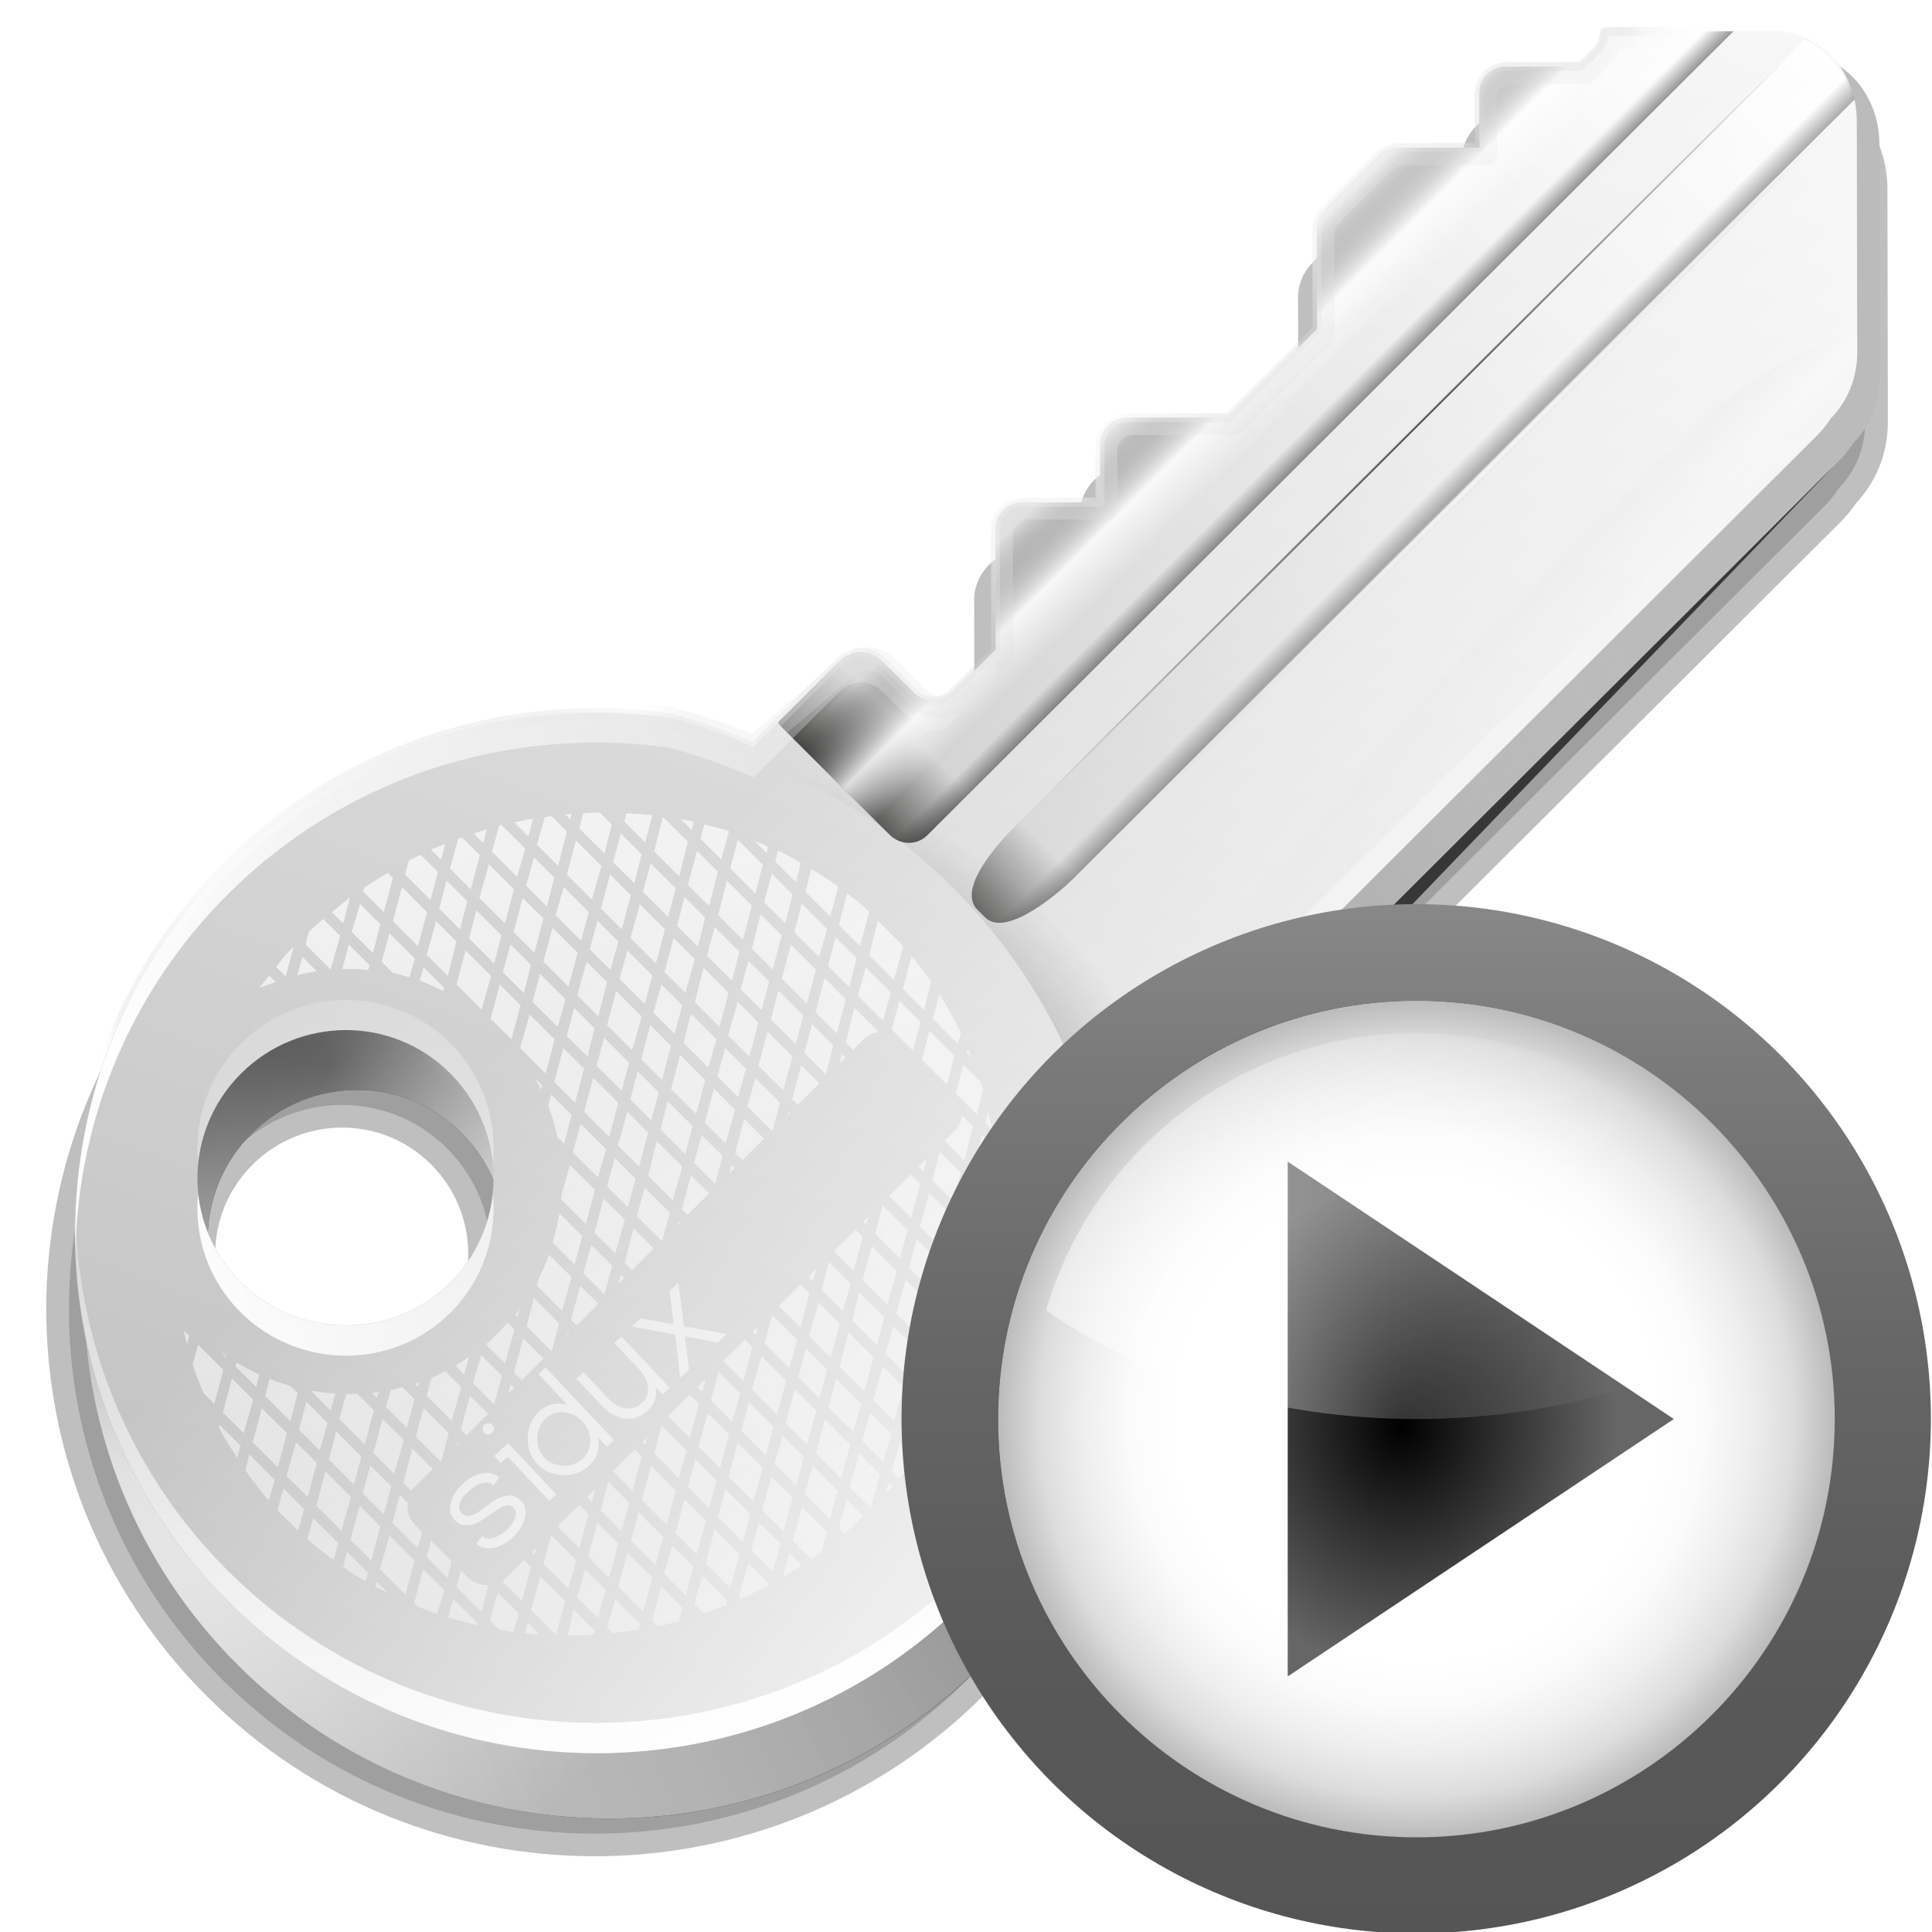 <?xml version="1.0" encoding="UTF-8" standalone="no"?>
<!-- Created with Inkscape (http://www.inkscape.org/) -->

<svg
   xmlns:dc="http://purl.org/dc/elements/1.1/"
   xmlns:cc="http://creativecommons.org/ns#"
   xmlns:rdf="http://www.w3.org/1999/02/22-rdf-syntax-ns#"
   xmlns:svg="http://www.w3.org/2000/svg"
   xmlns="http://www.w3.org/2000/svg"
   xmlns:xlink="http://www.w3.org/1999/xlink"
   xmlns:sodipodi="http://sodipodi.sourceforge.net/DTD/sodipodi-0.dtd"
   xmlns:inkscape="http://www.inkscape.org/namespaces/inkscape"
   width="128"
   height="128"
   id="svg1307"
   sodipodi:version="0.32"
   inkscape:version="0.46+devel"
   version="1.0"
   sodipodi:docname="sshstart.svg"
   inkscape:output_extension="org.inkscape.output.svg.inkscape"
   inkscape:export-filename="/home/david/Oxygen/dialog-password.png"
   inkscape:export-xdpi="90"
   inkscape:export-ydpi="90">
  <defs
     id="defs1309">
    <inkscape:perspective
       sodipodi:type="inkscape:persp3d"
       inkscape:vp_x="0 : 64 : 1"
       inkscape:vp_y="0 : 1000 : 0"
       inkscape:vp_z="128 : 64 : 1"
       inkscape:persp3d-origin="64 : 42.666667 : 1"
       id="perspective30561" />
    <linearGradient
       inkscape:collect="always"
       id="linearGradient3779">
      <stop
         style="stop-color:#ffffff;stop-opacity:1;"
         offset="0"
         id="stop3781" />
      <stop
         style="stop-color:#ffffff;stop-opacity:0;"
         offset="1"
         id="stop3783" />
    </linearGradient>
    <linearGradient
       inkscape:collect="always"
       id="linearGradient3771">
      <stop
         style="stop-color:#ffffff;stop-opacity:1;"
         offset="0"
         id="stop3773" />
      <stop
         style="stop-color:#ffffff;stop-opacity:0;"
         offset="1"
         id="stop3775" />
    </linearGradient>
    <linearGradient
       inkscape:collect="always"
       id="linearGradient3737">
      <stop
         style="stop-color:#000000;stop-opacity:1;"
         offset="0"
         id="stop3739" />
      <stop
         style="stop-color:#000000;stop-opacity:0;"
         offset="1"
         id="stop3741" />
    </linearGradient>
    <linearGradient
       inkscape:collect="always"
       id="linearGradient3698">
      <stop
         style="stop-color:#ffffff;stop-opacity:1;"
         offset="0"
         id="stop3700" />
      <stop
         style="stop-color:#ffffff;stop-opacity:0;"
         offset="1"
         id="stop3702" />
    </linearGradient>
    <linearGradient
       inkscape:collect="always"
       id="linearGradient3688">
      <stop
         style="stop-color:#000000;stop-opacity:1;"
         offset="0"
         id="stop3690" />
      <stop
         style="stop-color:#000000;stop-opacity:0;"
         offset="1"
         id="stop3692" />
    </linearGradient>
    <linearGradient
       inkscape:collect="always"
       id="linearGradient3678">
      <stop
         style="stop-color:#ffffff;stop-opacity:1;"
         offset="0"
         id="stop3680" />
      <stop
         style="stop-color:#ffffff;stop-opacity:0;"
         offset="1"
         id="stop3682" />
    </linearGradient>
    <linearGradient
       inkscape:collect="always"
       id="linearGradient3668">
      <stop
         style="stop-color:#000000;stop-opacity:1;"
         offset="0"
         id="stop3670" />
      <stop
         style="stop-color:#cecece;stop-opacity:0"
         offset="1"
         id="stop3672" />
    </linearGradient>
    <linearGradient
       inkscape:collect="always"
       id="linearGradient5022">
      <stop
         style="stop-color:white;stop-opacity:1;"
         offset="0"
         id="stop5024" />
      <stop
         style="stop-color:white;stop-opacity:0;"
         offset="1"
         id="stop5026" />
    </linearGradient>
    <linearGradient
       inkscape:collect="always"
       id="linearGradient3205">
      <stop
         style="stop-color:black;stop-opacity:1;"
         offset="0"
         id="stop3207" />
      <stop
         style="stop-color:black;stop-opacity:0;"
         offset="1"
         id="stop3210" />
    </linearGradient>
    <linearGradient
       id="linearGradient3146">
      <stop
         style="stop-color:white;stop-opacity:1;"
         offset="0"
         id="stop3148" />
      <stop
         id="stop3183"
         offset="0"
         style="stop-color:white;stop-opacity:0.498;" />
      <stop
         style="stop-color:#ccc;stop-opacity:0.247;"
         offset="0.75"
         id="stop3185" />
      <stop
         style="stop-color:white;stop-opacity:0;"
         offset="1"
         id="stop3150" />
    </linearGradient>
    <linearGradient
       inkscape:collect="always"
       id="linearGradient3134">
      <stop
         style="stop-color:white;stop-opacity:1;"
         offset="0"
         id="stop3136" />
      <stop
         style="stop-color:white;stop-opacity:0;"
         offset="1"
         id="stop3138" />
    </linearGradient>
    <linearGradient
       inkscape:collect="always"
       id="linearGradient3092">
      <stop
         style="stop-color:white;stop-opacity:1;"
         offset="0"
         id="stop3094" />
      <stop
         style="stop-color:white;stop-opacity:0;"
         offset="1"
         id="stop3096" />
    </linearGradient>
    <linearGradient
       id="linearGradient2930">
      <stop
         style="stop-color:black;stop-opacity:0.502;"
         offset="0"
         id="stop2932" />
      <stop
         id="stop2938"
         offset="0.137"
         style="stop-color:black;stop-opacity:0;" />
      <stop
         style="stop-color:white;stop-opacity:0;"
         offset="0.295"
         id="stop2940" />
      <stop
         id="stop2942"
         offset="0.585"
         style="stop-color:white;stop-opacity:0.791;" />
      <stop
         style="stop-color:black;stop-opacity:0;"
         offset="1"
         id="stop2934" />
    </linearGradient>
    <linearGradient
       inkscape:collect="always"
       id="linearGradient2917">
      <stop
         style="stop-color:black;stop-opacity:1;"
         offset="0"
         id="stop2919" />
      <stop
         style="stop-color:black;stop-opacity:0;"
         offset="1"
         id="stop2921" />
    </linearGradient>
    <linearGradient
       id="linearGradient2890">
      <stop
         style="stop-color:#434542;stop-opacity:1;"
         offset="0"
         id="stop2892" />
      <stop
         id="stop2898"
         offset="0.077"
         style="stop-color:#cecfce;stop-opacity:1;" />
      <stop
         style="stop-color:white;stop-opacity:1;"
         offset="1"
         id="stop2894" />
    </linearGradient>
    <linearGradient
       id="linearGradient3225">
      <stop
         style="stop-color:#ffffff;stop-opacity:1;"
         offset="0"
         id="stop3227" />
      <stop
         style="stop-color:#aeaeae;stop-opacity:1;"
         offset="1"
         id="stop3229" />
    </linearGradient>
    <filter
       inkscape:collect="always"
       id="filter3753">
      <feGaussianBlur
         inkscape:collect="always"
         stdDeviation="0.593"
         id="feGaussianBlur3755" />
    </filter>
    <filter
       inkscape:collect="always"
       id="filter3829">
      <feGaussianBlur
         inkscape:collect="always"
         stdDeviation="0.571"
         id="feGaussianBlur3831" />
    </filter>
    <filter
       inkscape:collect="always"
       id="filter3833">
      <feGaussianBlur
         inkscape:collect="always"
         stdDeviation="0.514"
         id="feGaussianBlur3835" />
    </filter>
    <linearGradient
       inkscape:collect="always"
       xlink:href="#linearGradient3771"
       id="linearGradient3838"
       gradientUnits="userSpaceOnUse"
       x1="2.831"
       y1="59.085"
       x2="72.204"
       y2="40.497" />
    <linearGradient
       inkscape:collect="always"
       xlink:href="#linearGradient3779"
       id="linearGradient3841"
       gradientUnits="userSpaceOnUse"
       x1="93.336"
       y1="106.694"
       x2="74.894"
       y2="37.006" />
    <radialGradient
       inkscape:collect="always"
       xlink:href="#linearGradient3737"
       id="radialGradient3844"
       gradientUnits="userSpaceOnUse"
       gradientTransform="matrix(1,0,0,1.132,0,-5.739)"
       cx="45.357"
       cy="86.039"
       fx="45.357"
       fy="86.039"
       r="36.516" />
    <linearGradient
       inkscape:collect="always"
       xlink:href="#linearGradient3698"
       id="linearGradient3847"
       gradientUnits="userSpaceOnUse"
       x1="161.701"
       y1="-29.581"
       x2="114.862"
       y2="-76.334"
       gradientTransform="matrix(0.987,0,0,0.984,-49.349,113.328)" />
    <radialGradient
       inkscape:collect="always"
       xlink:href="#linearGradient5022"
       id="radialGradient3850"
       gradientUnits="userSpaceOnUse"
       gradientTransform="matrix(0.824,-0.821,0.231,0.23,-9.638,82.613)"
       cx="29.341"
       cy="2.45"
       fx="29.341"
       fy="2.45"
       r="63.399" />
    <radialGradient
       inkscape:collect="always"
       xlink:href="#linearGradient3146"
       id="radialGradient3853"
       gradientUnits="userSpaceOnUse"
       gradientTransform="matrix(0.824,-0.821,7.2779393e-3,7.2577923e-3,17.988,110.393)"
       cx="96.35"
       cy="66.807"
       fx="96.35"
       fy="66.807"
       r="31.65" />
    <radialGradient
       inkscape:collect="always"
       xlink:href="#linearGradient3205"
       id="radialGradient3856"
       gradientUnits="userSpaceOnUse"
       gradientTransform="matrix(0.824,-0.821,2.8479339e-3,2.8400502e-3,14.646,106.83)"
       cx="96.095"
       cy="62.475"
       fx="96.095"
       fy="62.475"
       r="30.95" />
    <radialGradient
       inkscape:collect="always"
       xlink:href="#linearGradient3146"
       id="radialGradient3859"
       gradientUnits="userSpaceOnUse"
       gradientTransform="matrix(1.203,-1.2,0.143,0.143,-17.701,144.516)"
       cx="92.454"
       cy="71.239"
       fx="109.071"
       fy="64.12"
       r="29.345" />
    <radialGradient
       inkscape:collect="always"
       xlink:href="#linearGradient3146"
       id="radialGradient3862"
       gradientUnits="userSpaceOnUse"
       gradientTransform="matrix(0.48,-0.125,4.6075092e-2,0.176,3.417,58.562)"
       cx="32.382"
       cy="14.568"
       fx="32.382"
       fy="14.568"
       r="63.894" />
    <radialGradient
       inkscape:collect="always"
       xlink:href="#linearGradient3146"
       id="radialGradient3865"
       gradientUnits="userSpaceOnUse"
       gradientTransform="matrix(0.766,-0.763,0.129,0.128,-3.851,92.93)"
       cx="98.228"
       cy="44.294"
       fx="98.228"
       fy="44.294"
       r="63.894" />
    <radialGradient
       inkscape:collect="always"
       xlink:href="#linearGradient3146"
       id="radialGradient3868"
       gradientUnits="userSpaceOnUse"
       gradientTransform="matrix(0.766,-0.763,0.129,0.128,-3.851,92.93)"
       cx="98.228"
       cy="44.294"
       fx="98.228"
       fy="44.294"
       r="63.894" />
    <linearGradient
       inkscape:collect="always"
       xlink:href="#linearGradient3134"
       id="linearGradient3872"
       gradientUnits="userSpaceOnUse"
       gradientTransform="matrix(1.295,0,0,1.295,-97.588,5.886)"
       x1="-11.687"
       y1="43.784"
       x2="66.46"
       y2="88.83" />
    <linearGradient
       inkscape:collect="always"
       xlink:href="#linearGradient3092"
       id="linearGradient3875"
       gradientUnits="userSpaceOnUse"
       gradientTransform="matrix(0.751,-0.749,0.751,0.749,-31.209,59.857)"
       x1="79.972"
       y1="-4.496"
       x2="-8.218"
       y2="148.009" />
    <linearGradient
       inkscape:collect="always"
       xlink:href="#linearGradient2930"
       id="linearGradient3878"
       gradientUnits="userSpaceOnUse"
       gradientTransform="matrix(0.897,-0.894,0.897,0.894,-49.678,60.897)"
       x1="94.156"
       y1="58.844"
       x2="94.156"
       y2="50.607" />
    <linearGradient
       inkscape:collect="always"
       xlink:href="#linearGradient2917"
       id="linearGradient3881"
       gradientUnits="userSpaceOnUse"
       gradientTransform="matrix(0.897,-0.894,0.897,0.894,-49.678,60.897)"
       x1="94.478"
       y1="67.147"
       x2="94.478"
       y2="64.643" />
    <linearGradient
       inkscape:collect="always"
       xlink:href="#linearGradient2890"
       id="linearGradient3884"
       gradientUnits="userSpaceOnUse"
       gradientTransform="matrix(0.897,-0.894,0.897,0.894,-49.678,60.897)"
       x1="64.156"
       y1="63.797"
       x2="127.315"
       y2="63.797" />
    <linearGradient
       inkscape:collect="always"
       xlink:href="#linearGradient2890"
       id="linearGradient3887"
       gradientUnits="userSpaceOnUse"
       gradientTransform="matrix(0.897,-0.894,0.897,0.894,-49.678,60.897)"
       x1="63.498"
       y1="49.156"
       x2="124.625"
       y2="49.156" />
    <linearGradient
       inkscape:collect="always"
       xlink:href="#linearGradient3225"
       id="linearGradient3890"
       gradientUnits="userSpaceOnUse"
       gradientTransform="matrix(0.897,-0.894,0.897,0.894,-49.678,60.897)"
       x1="132.779"
       y1="22.708"
       x2="-20.654"
       y2="91.103" />
    <radialGradient
       inkscape:collect="always"
       xlink:href="#linearGradient3678"
       id="radialGradient3893"
       gradientUnits="userSpaceOnUse"
       gradientTransform="matrix(1.335,-1.335,0.356,0.356,-75.341,227.723)"
       cx="92.813"
       cy="-54.064"
       fx="92.813"
       fy="-54.064"
       r="60.287" />
    <radialGradient
       inkscape:collect="always"
       xlink:href="#linearGradient3688"
       id="radialGradient3896"
       gradientUnits="userSpaceOnUse"
       gradientTransform="matrix(0.515,0,0,0.498,-15.267,92.164)"
       cx="72.254"
       cy="-43.001"
       fx="72.254"
       fy="-43.001"
       r="60.287" />
    <radialGradient
       inkscape:collect="always"
       xlink:href="#linearGradient3668"
       id="radialGradient3899"
       gradientUnits="userSpaceOnUse"
       gradientTransform="matrix(0.866,-0.232,0.476,1.776,-24.285,157.052)"
       cx="119.936"
       cy="-20.059"
       fx="119.936"
       fy="-20.059"
       r="60.287" />
    <filter
       inkscape:collect="always"
       id="filter3908">
      <feGaussianBlur
         inkscape:collect="always"
         stdDeviation="2.435"
         id="feGaussianBlur3910" />
    </filter>
    <radialGradient
       r="40.029"
       cy="59.187"
       cx="53.198"
       gradientTransform="matrix(0.667,0,0,0.757,20.721,14.064)"
       gradientUnits="userSpaceOnUse"
       id="radialGradient3253"
       xlink:href="#radialGradient3163"
       inkscape:collect="always" />
    <linearGradient
       y2="4.882812e-04"
       x2="58.001"
       y1="116"
       x1="58.001"
       gradientUnits="userSpaceOnUse"
       id="linearGradient3251"
       xlink:href="#XMLID_6_"
       inkscape:collect="always" />
    <radialGradient
       r="48"
       cy="58"
       cx="58"
       gradientTransform="matrix(1.083,0,0,1.083,1.167,1.167)"
       gradientUnits="userSpaceOnUse"
       id="radialGradient3246"
       xlink:href="#XMLID_7_"
       inkscape:collect="always" />
    <linearGradient
       y2="34"
       x2="104.052"
       y1="34"
       x1="11.949"
       gradientTransform="translate(6,6)"
       gradientUnits="userSpaceOnUse"
       id="linearGradient3242"
       xlink:href="#XMLID_9_"
       inkscape:collect="always" />
    <linearGradient
       y2="4.882812e-04"
       x2="58.001"
       y1="116"
       x1="58.001"
       gradientUnits="userSpaceOnUse"
       id="XMLID_6_">
      <stop
         id="stop9"
         style="stop-color:#555555"
         offset="0" />
      <stop
         id="stop11"
         style="stop-color:#595959"
         offset="0.274" />
      <stop
         id="stop13"
         style="stop-color:#666666"
         offset="0.562" />
      <stop
         id="stop15"
         style="stop-color:#7B7B7B"
         offset="0.856" />
      <stop
         id="stop17"
         style="stop-color:#888888"
         offset="1" />
    </linearGradient>
    <filter
       id="AI_Sfocatura_4">
      <feGaussianBlur
         id="feGaussianBlur6"
         stdDeviation="4" />
    </filter>
    <radialGradient
       gradientTransform="translate(559.143,-264.286)"
       gradientUnits="userSpaceOnUse"
       r="48"
       cy="58"
       cx="58"
       id="XMLID_7_">
      <stop
         id="stop26"
         style="stop-color:#FFFFFF"
         offset="0" />
      <stop
         id="stop28"
         style="stop-color:#FFFFFF"
         offset="0.574" />
      <stop
         id="stop30"
         style="stop-color:#FBFBFB"
         offset="0.684" />
      <stop
         id="stop32"
         style="stop-color:#EEEEEE"
         offset="0.8" />
      <stop
         id="stop34"
         style="stop-color:#DDDDDD"
         offset="0.9" />
      <stop
         id="stop36"
         style="stop-color:#BBBBBB"
         offset="1" />
    </radialGradient>
    <radialGradient
       gradientUnits="userSpaceOnUse"
       gradientTransform="matrix(0.667,0,0,0.757,20.721,14.064)"
       r="40.029"
       cy="59.187"
       cx="53.198"
       id="XMLID_8_">
      <stop
         id="stop41"
         style="stop-color:#323232"
         offset="0" />
      <stop
         id="stop43"
         style="stop-color:#363636"
         offset="0.208" />
      <stop
         id="stop45"
         style="stop-color:#434343"
         offset="0.428" />
      <stop
         id="stop47"
         style="stop-color:#585858"
         offset="0.653" />
      <stop
         id="stop49"
         style="stop-color:#757575"
         offset="0.88" />
      <stop
         id="stop51"
         style="stop-color:#888888"
         offset="1" />
    </radialGradient>
    <linearGradient
       gradientTransform="translate(559.143,-264.286)"
       y2="34"
       x2="104.052"
       y1="34"
       x1="11.949"
       gradientUnits="userSpaceOnUse"
       id="XMLID_9_">
      <stop
         id="stop56"
         style="stop-color:#FFFFFF"
         offset="0" />
      <stop
         id="stop58"
         style="stop-color:#ffffff;stop-opacity:0;"
         offset="0.8" />
    </linearGradient>
    <radialGradient
       id="radialGradient3163"
       cx="53.198"
       cy="59.187"
       r="40.029"
       gradientTransform="matrix(0.667,0,0,0.757,20.721,14.064)"
       gradientUnits="userSpaceOnUse">
      <stop
         offset="0"
         style="stop-color:#000000;stop-opacity:1;"
         id="stop3165" />
      <stop
         offset="1"
         style="stop-color:#666666;stop-opacity:1;"
         id="stop3175" />
    </radialGradient>
    <inkscape:perspective
       id="perspective113268"
       inkscape:persp3d-origin="64 : 42.666667 : 1"
       inkscape:vp_z="128 : 64 : 1"
       inkscape:vp_y="0 : 1000 : 0"
       inkscape:vp_x="0 : 64 : 1"
       sodipodi:type="inkscape:persp3d" />
  </defs>
  <sodipodi:namedview
     id="base"
     pagecolor="#ffffff"
     bordercolor="#666666"
     borderopacity="1.0"
     inkscape:pageopacity="0.0"
     inkscape:pageshadow="2"
     inkscape:zoom="4.640625"
     inkscape:cx="31.461279"
     inkscape:cy="64"
     inkscape:current-layer="layer1"
     showgrid="true"
     inkscape:document-units="px"
     inkscape:grid-bbox="true"
     guidetolerance="0.1px"
     showguides="true"
     inkscape:guide-bbox="true"
     inkscape:window-width="1280"
     inkscape:window-height="737"
     inkscape:window-x="-5"
     inkscape:window-y="-3"
     showborder="true"
     inkscape:grid-points="true"
     gridtolerance="10000"
     borderlayer="true"
     inkscape:snap-global="false">
    <inkscape:grid
       type="xygrid"
       id="grid30563"
       empspacing="4"
       visible="true"
       enabled="true" />
  </sodipodi:namedview>
  <g
     id="layer1"
     inkscape:label="Layer 1"
     inkscape:groupmode="layer">
    <path
       style="opacity:0.5;fill:#000000;fill-opacity:1;fill-rule:nonzero;stroke:#000000;stroke-width:3.044;stroke-linecap:round;stroke-linejoin:round;stroke-miterlimit:4;stroke-dasharray:none;stroke-dashoffset:4;stroke-opacity:1;filter:url(#filter3908)"
       d="M 64.967,-54.054 C 51.18,-40.266 51.18,-17.858 64.967,-4.07 C 78.753,9.717 101.132,9.688 114.918,-4.099 C 121.135,-10.317 124.549,-18.276 125.16,-26.399 C 125.165,-26.458 125.156,-26.516 125.16,-26.574 C 125.155,-26.69 125.167,-26.81 125.16,-26.926 C 125.01,-29.524 124.605,-32.086 123.961,-34.622 L 172.391,-83.055 C 172.781,-83.445 173.143,-83.866 173.415,-84.313 C 174.516,-85.427 175.2,-87.01 175.2,-88.791 L 175.171,-104.447 C 175.171,-107.828 172.721,-110.563 169.64,-110.563 L 158.081,-110.534 C 158.081,-110.073 157.937,-109.629 157.584,-109.276 L 156.472,-108.164 L 151.438,-108.164 C 150.439,-108.164 149.624,-107.348 149.624,-106.349 L 149.683,-102.662 L 144.123,-102.662 C 143.844,-102.662 143.568,-102.569 143.333,-102.457 C 143.25,-102.423 143.177,-102.387 143.098,-102.34 C 143.075,-102.324 143.063,-102.298 143.04,-102.281 C 142.94,-102.215 142.865,-102.165 142.777,-102.077 L 139.441,-98.74 C 139.391,-98.691 139.366,-98.618 139.324,-98.565 C 138.922,-98.235 138.651,-97.752 138.651,-97.189 L 138.68,-90.371 L 132.652,-84.342 L 125.804,-84.342 C 124.805,-84.342 123.99,-83.527 123.99,-82.528 L 123.99,-78.607 L 118.723,-78.607 C 117.723,-78.607 116.908,-77.791 116.908,-76.792 L 116.938,-68.627 L 113.953,-65.642 C 113.246,-64.936 112.113,-64.965 111.407,-65.672 L 109.358,-67.72 C 108.213,-68.865 107.023,-68.487 106.198,-67.662 L 100.55,-62.014 C 98.682,-62.821 96.762,-63.488 94.815,-64.004 C 94.748,-64.021 94.677,-64.016 94.61,-64.033 C 84.084,-65.433 73.05,-62.137 64.967,-54.054 z M 65.871,-39.858 C 69.782,-43.769 76.094,-43.798 80.005,-39.887 C 83.916,-35.976 83.945,-29.605 80.034,-25.694 C 76.123,-21.782 69.753,-21.812 65.842,-25.723 C 61.931,-29.634 61.96,-35.946 65.871,-39.858 z "
       id="path3708"
       sodipodi:nodetypes="cssssscccccccccccccsssccsccccccccccccccscccsssc"
       inkscape:transform-center-x="-6.7434713"
       inkscape:transform-center-y="-14.299617"
       transform="matrix(0.987,0,0,0.984,-49.349,115.328)" />
    <path
       inkscape:transform-center-y="-14.299617"
       inkscape:transform-center-x="-6.7434713"
       sodipodi:nodetypes="cssssscccccccccccccsssccsccccccccccccccscccsssc"
       id="path3747"
       d="M 65.98,-53.037 C 52.193,-39.25 52.193,-16.841 65.98,-3.054 C 79.767,10.734 102.145,10.704 115.932,-3.083 C 122.149,-9.3 125.563,-17.26 126.174,-25.383 C 126.178,-25.441 126.17,-25.499 126.174,-25.558 C 126.168,-25.674 126.18,-25.794 126.174,-25.909 C 126.023,-28.508 125.618,-31.07 124.974,-33.606 L 172.391,-83.055 C 172.781,-83.445 173.143,-83.866 173.415,-84.313 C 174.516,-85.427 175.2,-87.01 175.2,-88.791 L 175.171,-104.447 C 175.171,-107.828 172.721,-110.563 169.64,-110.563 L 159.094,-109.518 C 159.094,-109.057 158.95,-108.613 158.597,-108.259 L 157.485,-107.147 L 152.452,-107.147 C 151.453,-107.147 150.637,-106.332 150.637,-105.333 L 150.696,-101.646 L 145.136,-101.646 C 144.857,-101.646 144.581,-101.553 144.346,-101.441 C 144.263,-101.407 144.19,-101.37 144.112,-101.324 C 144.088,-101.308 144.076,-101.282 144.053,-101.265 C 143.953,-101.199 143.878,-101.149 143.79,-101.06 L 140.454,-97.724 C 140.404,-97.675 140.38,-97.602 140.337,-97.549 C 139.935,-97.219 139.664,-96.736 139.664,-96.173 L 139.693,-89.355 L 133.665,-83.326 L 126.818,-83.326 C 125.818,-83.326 125.003,-82.511 125.003,-81.512 L 125.003,-77.59 L 119.736,-77.59 C 118.737,-77.59 117.922,-76.775 117.922,-75.776 L 117.951,-67.611 L 114.966,-64.626 C 114.26,-63.92 113.127,-63.949 112.42,-64.655 L 110.372,-66.704 C 109.227,-67.849 108.037,-67.471 107.211,-66.645 L 101.564,-60.997 C 99.695,-61.805 97.775,-62.471 95.828,-62.987 C 95.762,-63.005 95.69,-62.999 95.623,-63.017 C 85.097,-64.416 74.063,-61.121 65.98,-53.037 z M 66.884,-38.841 C 70.795,-42.753 77.107,-42.782 81.018,-38.871 C 84.929,-34.959 84.959,-28.589 81.048,-24.677 C 77.137,-20.766 70.766,-20.795 66.855,-24.707 C 62.944,-28.618 62.973,-34.93 66.884,-38.841 z "
       style="opacity:0.807;fill:#000000;fill-opacity:1;fill-rule:nonzero;stroke:none;stroke-width:4.059;stroke-linecap:round;stroke-linejoin:round;stroke-miterlimit:4;stroke-dasharray:none;stroke-dashoffset:4;stroke-opacity:1;filter:url(#filter3753)"
       transform="matrix(0.987,0,0,0.984,-49.349,113.328)" />
    <path
       inkscape:transform-center-y="-14.299617"
       inkscape:transform-center-x="-6.7434713"
       sodipodi:nodetypes="cssssscccccccccccccsssccsccccccccccccccscccsssc"
       id="path2677"
       d="M 15.762,61.137 C 2.157,74.704 2.157,96.755 15.762,110.323 C 29.367,123.89 51.451,123.861 65.056,110.294 C 71.191,104.176 74.56,96.343 75.163,88.35 C 75.167,88.292 75.159,88.235 75.163,88.177 C 75.157,88.064 75.17,87.945 75.163,87.832 C 75.015,85.275 74.614,80.754 73.979,78.258 L 121.771,30.598 C 122.156,30.214 122.514,29.8 122.782,29.36 C 123.869,28.264 124.544,26.706 124.544,24.954 L 124.515,9.547 C 124.515,6.22 122.097,3.528 119.057,3.528 L 107.65,5.557 C 107.65,6.011 107.508,6.448 107.159,6.796 L 106.062,7.89 L 101.095,7.89 C 100.109,7.89 99.305,8.692 99.305,9.675 L 99.362,13.304 L 93.876,13.304 C 93.6,13.304 93.328,13.395 93.096,13.505 C 93.014,13.539 92.942,13.575 92.865,13.621 C 92.842,13.636 92.83,13.661 92.807,13.678 C 92.708,13.743 92.634,13.793 92.547,13.88 L 89.255,17.163 C 89.206,17.211 89.182,17.283 89.14,17.335 C 88.744,17.66 88.476,18.135 88.476,18.689 L 88.504,25.399 L 82.556,31.331 L 75.798,31.331 C 74.812,31.331 74.008,32.133 74.008,33.117 L 74.008,36.975 L 68.81,36.975 C 67.824,36.975 67.02,37.778 67.02,38.761 L 67.048,46.795 L 64.103,49.733 C 63.406,50.428 62.288,50.399 61.591,49.704 L 59.569,47.688 C 58.439,46.561 57.265,46.934 56.45,47.746 L 50.877,53.304 C 49.033,52.509 47.139,51.853 45.217,51.345 C 45.151,51.328 45.081,51.334 45.015,51.317 C 34.627,49.939 23.739,53.182 15.762,61.137 z M 16.654,75.106 C 20.514,71.257 26.743,71.229 30.602,75.077 C 34.462,78.926 34.49,85.195 30.631,89.044 C 26.772,92.893 20.485,92.864 16.625,89.015 C 12.766,85.167 12.795,78.955 16.654,75.106 z "
       style="fill:#bbbbbb;fill-opacity:1;fill-rule:nonzero;stroke:none;stroke-width:0.489;stroke-linecap:round;stroke-linejoin:round;stroke-miterlimit:4;stroke-dasharray:none;stroke-dashoffset:4;stroke-opacity:1" />
    <path
       style="opacity:0.289;fill:url(#radialGradient3899);fill-opacity:1;fill-rule:nonzero;stroke:none;stroke-width:0.489;stroke-linecap:round;stroke-linejoin:round;stroke-miterlimit:4;stroke-dasharray:none;stroke-dashoffset:4;stroke-opacity:1"
       d="M 15.762,61.137 C 2.157,74.704 2.157,96.755 15.762,110.323 C 29.367,123.89 51.451,123.861 65.056,110.294 C 71.191,104.176 74.56,96.343 75.163,88.35 C 75.167,88.292 75.159,88.235 75.163,88.177 C 75.157,88.064 75.17,87.945 75.163,87.832 C 75.015,85.275 74.614,80.754 73.979,78.258 L 121.771,30.598 C 122.156,30.214 122.514,29.8 122.782,29.36 C 123.869,28.264 124.544,26.706 124.544,24.954 L 124.515,9.547 C 124.515,6.22 122.097,3.528 119.057,3.528 L 107.65,5.557 C 107.65,6.011 107.508,6.448 107.159,6.796 L 106.062,7.89 L 101.095,7.89 C 100.109,7.89 99.305,8.692 99.305,9.675 L 99.362,13.304 L 93.876,13.304 C 93.6,13.304 93.328,13.395 93.096,13.505 C 93.014,13.539 92.942,13.575 92.865,13.621 C 92.842,13.636 92.83,13.661 92.807,13.678 C 92.708,13.743 92.634,13.793 92.547,13.88 L 89.255,17.163 C 89.206,17.211 89.182,17.283 89.14,17.335 C 88.744,17.66 88.476,18.135 88.476,18.689 L 88.504,25.399 L 82.556,31.331 L 75.798,31.331 C 74.812,31.331 74.008,32.133 74.008,33.117 L 74.008,36.975 L 68.81,36.975 C 67.824,36.975 67.02,37.778 67.02,38.761 L 67.048,46.795 L 64.103,49.733 C 63.406,50.428 62.288,50.399 61.591,49.704 L 59.569,47.688 C 58.439,46.561 57.265,46.934 56.45,47.746 L 50.877,53.304 C 49.033,52.509 47.139,51.853 45.217,51.345 C 45.151,51.328 45.081,51.334 45.015,51.317 C 34.627,49.939 23.739,53.182 15.762,61.137 z M 16.654,75.106 C 20.514,71.257 26.743,71.229 30.602,75.077 C 34.462,78.926 34.49,85.195 30.631,89.044 C 26.772,92.893 20.485,92.864 16.625,89.015 C 12.766,85.167 12.795,78.955 16.654,75.106 z "
       id="path3666"
       sodipodi:nodetypes="cssssscccccccccccccsssccsccccccccccccccscccsssc"
       inkscape:transform-center-x="-6.7434713"
       inkscape:transform-center-y="-14.299617" />
    <path
       style="fill:url(#radialGradient3896);fill-opacity:1;fill-rule:nonzero;stroke:none;stroke-width:0.489;stroke-linecap:round;stroke-linejoin:round;stroke-miterlimit:4;stroke-dasharray:none;stroke-dashoffset:4;stroke-opacity:1"
       d="M 15.762,61.137 C 2.157,74.704 2.157,96.755 15.762,110.323 C 29.367,123.89 51.451,123.861 65.056,110.294 C 71.191,104.176 74.56,96.343 75.163,88.35 C 75.167,88.292 75.159,88.235 75.163,88.177 C 75.157,88.064 75.17,87.945 75.163,87.832 C 75.015,85.275 74.614,79.754 73.979,77.258 L 121.771,29.598 C 122.156,29.214 122.514,28.8 122.782,28.36 C 123.869,27.264 124.544,25.706 124.544,23.954 L 124.515,8.547 C 124.515,5.22 122.097,2.528 119.057,2.528 L 107.65,5.557 C 107.65,6.011 107.508,6.448 107.159,6.796 L 106.062,7.89 L 101.095,7.89 C 100.109,7.89 99.305,8.692 99.305,9.675 L 99.362,13.304 L 93.876,13.304 C 93.6,13.304 93.328,13.395 93.096,13.505 C 93.014,13.539 92.942,13.575 92.865,13.621 C 92.842,13.636 92.83,13.661 92.807,13.678 C 92.708,13.743 92.634,13.793 92.547,13.88 L 89.255,17.163 C 89.206,17.211 89.182,17.283 89.14,17.335 C 88.744,17.66 88.476,18.135 88.476,18.689 L 88.504,25.399 L 82.556,31.331 L 75.798,31.331 C 74.812,31.331 74.008,32.133 74.008,33.117 L 74.008,36.975 L 68.81,36.975 C 67.824,36.975 67.02,37.778 67.02,38.761 L 67.048,46.795 L 64.103,49.733 C 63.406,50.428 62.288,50.399 61.591,49.704 L 59.569,47.688 C 58.439,46.561 57.265,46.934 56.45,47.746 L 50.877,53.304 C 49.033,52.509 47.139,51.853 45.217,51.345 C 45.151,51.328 45.081,51.334 45.015,51.317 C 34.627,49.939 23.739,53.182 15.762,61.137 z M 16.654,75.106 C 20.514,71.257 26.743,71.229 30.602,75.077 C 34.462,78.926 34.49,85.195 30.631,89.044 C 26.772,92.893 20.485,92.864 16.625,89.015 C 12.766,85.167 12.795,78.955 16.654,75.106 z "
       id="path3686"
       sodipodi:nodetypes="cssssscccccccccccccsssccsccccccccccccccscccsssc"
       inkscape:transform-center-x="-6.7434713"
       inkscape:transform-center-y="-14.299617" />
    <path
       inkscape:transform-center-y="-14.299617"
       inkscape:transform-center-x="-6.7434713"
       sodipodi:nodetypes="cssssscccccccccccccsssccsccccccccccccccscccsssc"
       id="path3676"
       d="M 15.762,61.137 C 2.157,74.704 2.157,96.755 15.762,110.323 C 29.367,123.89 51.451,123.861 65.056,110.294 C 71.191,104.176 74.56,96.343 75.163,88.35 C 75.167,88.292 75.159,88.235 75.163,88.177 C 75.157,88.064 75.17,87.945 75.163,87.832 C 75.015,85.275 74.614,79.754 73.979,77.258 L 121.771,29.598 C 122.156,29.214 122.514,28.8 122.782,28.36 C 123.869,27.264 124.544,25.706 124.544,23.954 L 124.515,8.547 C 124.515,5.22 122.097,2.528 119.057,2.528 L 107.65,5.557 C 107.65,6.011 107.508,6.448 107.159,6.796 L 106.062,7.89 L 101.095,7.89 C 100.109,7.89 99.305,8.692 99.305,9.675 L 99.362,13.304 L 93.876,13.304 C 93.6,13.304 93.328,13.395 93.096,13.505 C 93.014,13.539 92.942,13.575 92.865,13.621 C 92.842,13.636 92.83,13.661 92.807,13.678 C 92.708,13.743 92.634,13.793 92.547,13.88 L 89.255,17.163 C 89.206,17.211 89.182,17.283 89.14,17.335 C 88.744,17.66 88.476,18.135 88.476,18.689 L 88.504,25.399 L 82.556,31.331 L 75.798,31.331 C 74.812,31.331 74.008,32.133 74.008,33.117 L 74.008,36.975 L 68.81,36.975 C 67.824,36.975 67.02,37.778 67.02,38.761 L 67.048,46.795 L 64.103,49.733 C 63.406,50.428 62.288,50.399 61.591,49.704 L 59.569,47.688 C 58.439,46.561 57.265,46.934 56.45,47.746 L 50.877,53.304 C 49.033,52.509 47.139,51.853 45.217,51.345 C 45.151,51.328 45.081,51.334 45.015,51.317 C 34.627,49.939 23.739,53.182 15.762,61.137 z M 16.654,75.106 C 20.514,71.257 26.743,71.229 30.602,75.077 C 34.462,78.926 34.49,85.195 30.631,89.044 C 26.772,92.893 20.485,92.864 16.625,89.015 C 12.766,85.167 12.795,78.955 16.654,75.106 z "
       style="opacity:0.791;fill:url(#radialGradient3893);fill-opacity:1;fill-rule:nonzero;stroke:none;stroke-width:0.489;stroke-linecap:round;stroke-linejoin:round;stroke-miterlimit:4;stroke-dasharray:none;stroke-dashoffset:4;stroke-opacity:1" />
    <path
       style="fill:url(#linearGradient3890);fill-opacity:1;fill-rule:nonzero;stroke:none;stroke-width:0.489;stroke-linecap:round;stroke-linejoin:round;stroke-miterlimit:4;stroke-dasharray:none;stroke-dashoffset:4;stroke-opacity:1"
       d="M 15.083,57.259 C 1.581,70.724 1.581,92.608 15.083,106.074 C 28.586,119.539 50.502,119.51 64.005,106.045 C 70.094,99.973 73.437,92.2 74.036,84.267 C 74.04,84.209 74.032,84.153 74.036,84.095 C 74.03,83.983 74.042,83.865 74.036,83.752 C 73.888,81.215 73.491,78.712 72.861,76.236 L 120.292,28.936 C 120.674,28.554 121.03,28.143 121.295,27.707 C 122.374,26.619 123.044,25.073 123.044,23.334 L 123.015,8.044 C 123.015,4.742 120.615,2.07 117.598,2.07 L 106.278,2.099 C 106.278,2.549 106.136,2.983 105.79,3.328 L 104.701,4.414 L 99.772,4.414 C 98.793,4.414 97.995,5.21 97.995,6.186 L 98.052,9.787 L 92.607,9.787 C 92.334,9.787 92.064,9.877 91.833,9.987 C 91.752,10.02 91.681,10.056 91.604,10.101 C 91.581,10.117 91.569,10.142 91.547,10.158 C 91.449,10.223 91.375,10.272 91.289,10.359 L 88.022,13.617 C 87.973,13.665 87.949,13.736 87.907,13.788 C 87.514,14.11 87.248,14.582 87.248,15.131 L 87.276,21.791 L 81.373,27.678 L 74.666,27.678 C 73.688,27.678 72.889,28.474 72.889,29.45 L 72.889,33.28 L 67.731,33.28 C 66.752,33.28 65.954,34.076 65.954,35.052 L 65.982,43.026 L 63.059,45.941 C 62.367,46.631 61.258,46.602 60.566,45.912 L 58.56,43.912 C 57.438,42.793 56.273,43.163 55.464,43.969 L 49.933,49.485 C 48.103,48.696 46.223,48.045 44.316,47.541 C 44.251,47.524 44.181,47.53 44.115,47.513 C 33.806,46.146 22.999,49.364 15.083,57.259 z M 15.969,71.123 C 19.799,67.303 25.981,67.274 29.811,71.094 C 33.642,74.914 33.67,81.136 29.84,84.956 C 26.01,88.775 19.77,88.747 15.94,84.927 C 12.11,81.107 12.138,74.942 15.969,71.123 z "
       id="path1969"
       sodipodi:nodetypes="cssssscccccccccccccsssccsccccccccccccccscccsssc"
       inkscape:transform-center-x="-6.692567"
       inkscape:transform-center-y="-14.191674" />
    <path
       id="path2944"
       d="M 51.542,47.874 C 51.606,47.972 51.679,48.068 51.766,48.154 L 58.94,55.308 C 59.632,55.998 60.742,56.026 61.434,55.336 L 114.846,2.072 L 106.299,2.1 C 106.299,2.55 106.14,2.984 105.794,3.329 L 104.701,4.419 L 99.769,4.419 C 98.791,4.419 98.004,5.204 98.004,6.18 L 98.032,9.785 L 92.595,9.785 C 92.322,9.785 92.069,9.871 91.839,9.98 C 91.758,10.013 91.691,10.046 91.615,10.092 C 91.591,10.108 91.581,10.131 91.559,10.148 C 91.461,10.213 91.365,10.285 91.278,10.371 L 88.028,13.613 C 87.979,13.662 87.957,13.729 87.916,13.781 C 87.522,14.103 87.243,14.572 87.243,15.122 L 87.271,21.801 L 81.386,27.67 L 74.661,27.67 C 73.682,27.67 72.895,28.455 72.895,29.43 L 72.895,33.287 L 67.739,33.287 C 66.76,33.287 65.973,34.072 65.973,35.047 L 65.973,43.04 L 63.059,45.946 C 62.367,46.636 61.257,46.608 60.565,45.918 L 58.547,43.906 C 57.426,42.788 56.273,43.156 55.465,43.962 L 51.542,47.874 z "
       style="fill:url(#linearGradient3887);fill-opacity:1;fill-rule:nonzero;stroke:none;stroke-width:0.2;stroke-linecap:round;stroke-linejoin:round;stroke-miterlimit:4;stroke-dasharray:none;stroke-dashoffset:4;stroke-opacity:1" />
    <path
       style="fill:url(#linearGradient3884);fill-opacity:1;fill-rule:nonzero;stroke:none;stroke-width:0.2;stroke-linecap:round;stroke-linejoin:round;stroke-miterlimit:4;stroke-dasharray:none;stroke-dashoffset:4;stroke-opacity:1"
       d="M 67.46,54.524 C 66.768,55.214 63.229,58.747 64.759,60.273 L 65.268,60.78 C 66.701,62.209 70.367,58.947 71.059,58.257 L 122.771,6.688 C 122.352,4.817 121.122,3.319 119.52,2.608 L 67.46,54.524 z "
       id="path2900"
       sodipodi:nodetypes="ccccccc" />
    <path
       sodipodi:nodetypes="ccccccc"
       id="path2915"
       d="M 69.253,56.313 C 68.561,57.003 63.814,59.331 65.048,60.561 L 65.268,60.78 C 66.682,62.191 70.367,58.947 71.059,58.257 L 122.86,6.599 C 122.442,4.727 121.212,3.23 119.61,2.519 L 69.253,56.313 z "
       style="fill:url(#linearGradient3881);fill-opacity:1;fill-rule:nonzero;stroke:none;stroke-width:0.2;stroke-linecap:round;stroke-linejoin:round;stroke-miterlimit:4;stroke-dasharray:none;stroke-dashoffset:4;stroke-opacity:1" />
    <path
       style="fill:url(#linearGradient3878);fill-opacity:1;fill-rule:nonzero;stroke:none;stroke-width:0.2;stroke-linecap:round;stroke-linejoin:round;stroke-miterlimit:4;stroke-dasharray:none;stroke-dashoffset:4;stroke-opacity:1"
       d="M 51.542,47.874 C 51.606,47.972 51.679,48.068 51.766,48.154 L 58.94,55.308 C 59.632,55.998 60.742,56.026 61.434,55.336 L 114.846,2.072 L 106.299,2.1 C 106.299,2.55 106.14,2.984 105.794,3.329 L 104.701,4.419 L 99.769,4.419 C 98.791,4.419 98.004,5.204 98.004,6.18 L 98.032,9.785 L 92.595,9.785 C 92.322,9.785 92.069,9.871 91.839,9.98 C 91.758,10.013 91.691,10.046 91.615,10.092 C 91.591,10.108 91.581,10.131 91.559,10.148 C 91.461,10.213 91.365,10.285 91.278,10.371 L 88.028,13.613 C 87.979,13.662 87.957,13.729 87.916,13.781 C 87.522,14.103 87.243,14.572 87.243,15.122 L 87.271,21.801 L 81.386,27.67 L 74.661,27.67 C 73.682,27.67 72.895,28.455 72.895,29.43 L 72.895,33.287 L 67.739,33.287 C 66.76,33.287 65.973,34.072 65.973,35.047 L 65.973,43.04 L 63.059,45.946 C 62.367,46.636 61.257,46.608 60.565,45.918 L 58.547,43.906 C 57.426,42.788 56.273,43.156 55.465,43.962 L 51.542,47.874 z "
       id="path2927" />
    <path
       style="fill:url(#linearGradient3875);fill-opacity:1;fill-rule:nonzero;stroke:none;stroke-width:0.2;stroke-linecap:round;stroke-linejoin:round;stroke-miterlimit:4;stroke-dasharray:none;stroke-dashoffset:4;stroke-opacity:1"
       d="M 18.924,63.26 C 18.695,63.512 18.511,63.803 18.293,64.061 L 18.924,64.689 L 19.439,62.803 L 19.411,62.775 C 19.253,62.94 19.076,63.092 18.924,63.26 z M 20.471,61.717 L 20.242,62.574 L 21.904,64.232 L 22.535,62.003 L 21.417,60.888 C 21.101,61.164 20.778,61.426 20.471,61.717 z M 21.99,60.431 L 22.735,61.174 L 23.194,59.459 C 22.775,59.77 22.396,60.095 21.99,60.431 z M 17.834,64.632 C 17.611,64.909 17.386,65.173 17.175,65.461 C 17.53,65.298 17.9,65.193 18.264,65.061 L 17.834,64.632 z M 24.14,58.802 L 24.054,59.059 L 25.429,60.431 L 26.031,58.173 L 25.687,57.83 C 25.165,58.14 24.646,58.456 24.14,58.802 z M 20.041,63.403 L 19.697,64.604 C 20.124,64.499 20.554,64.411 20.987,64.346 L 20.041,63.403 z M 23.853,59.888 L 23.308,61.746 L 24.713,63.146 L 25.2,61.231 L 23.853,59.888 z M 27.091,57.001 L 26.834,57.944 L 28.524,59.631 L 29.012,57.773 L 27.865,56.63 C 27.602,56.756 27.352,56.867 27.091,57.001 z M 28.553,56.287 L 29.212,56.944 L 29.499,55.915 C 29.19,56.041 28.858,56.15 28.553,56.287 z M 26.633,58.773 L 26.031,61.031 L 27.693,62.689 L 28.295,60.431 L 26.633,58.773 z M 23.108,62.574 L 22.678,64.204 C 23.252,64.186 23.825,64.208 24.397,64.261 L 24.483,63.946 L 23.108,62.574 z M 30.359,55.572 L 29.814,57.544 L 31.19,58.916 L 31.792,56.658 L 30.617,55.487 C 30.523,55.52 30.452,55.538 30.359,55.572 z M 31.39,55.229 L 32.021,55.858 L 32.25,54.944 C 31.962,55.027 31.676,55.136 31.39,55.229 z M 25.802,61.831 L 25.286,63.718 L 26.031,64.461 C 26.398,64.538 26.759,64.64 27.12,64.747 L 27.493,63.518 L 25.802,61.831 z M 33.081,54.686 L 32.594,56.43 L 34.256,58.087 L 34.801,56.23 L 33.225,54.658 C 33.171,54.671 33.135,54.672 33.081,54.686 z M 29.585,58.345 L 29.098,60.202 L 30.473,61.574 L 30.961,59.716 L 29.585,58.345 z M 34.084,54.486 L 35.001,55.401 L 35.317,54.229 C 34.911,54.3 34.488,54.398 34.084,54.486 z M 32.393,57.259 L 31.763,59.488 L 33.454,61.174 L 34.056,58.916 L 32.393,57.259 z M 28.897,61.031 L 28.267,63.26 L 29.671,64.661 L 30.244,62.374 L 28.897,61.031 z M 36.091,54.143 L 35.575,55.972 L 36.979,57.373 L 37.552,55.086 L 36.52,54.058 C 36.372,54.077 36.239,54.122 36.091,54.143 z M 37.466,53.972 L 37.781,54.286 L 37.867,53.915 C 37.724,53.926 37.61,53.958 37.466,53.972 z M 31.562,60.317 L 31.075,62.174 L 32.737,63.832 L 33.225,61.974 L 31.562,60.317 z M 28.066,64.089 L 27.808,64.975 C 28.338,65.161 28.846,65.41 29.356,65.661 L 29.413,65.433 L 28.066,64.089 z M 35.374,56.801 L 34.858,58.688 L 36.234,60.059 L 36.721,58.145 L 35.374,56.801 z M 38.641,53.886 L 38.383,54.886 L 40.046,56.544 L 40.533,54.629 L 39.73,53.829 C 39.376,53.834 38.996,53.867 38.641,53.886 z M 30.846,62.975 L 30.244,65.232 L 31.906,66.89 L 32.537,64.661 L 30.846,62.975 z M 38.154,55.687 L 37.552,57.944 L 39.214,59.602 L 39.845,57.373 L 38.154,55.687 z M 34.629,59.488 L 34.027,61.746 L 35.403,63.118 L 36.005,60.86 L 34.629,59.488 z M 41.507,53.886 L 41.364,54.429 L 42.74,55.801 L 43.227,54 C 42.653,53.934 42.085,53.916 41.507,53.886 z M 37.352,58.773 L 36.807,60.631 L 38.498,62.317 L 39.014,60.431 L 37.352,58.773 z M 41.135,55.229 L 40.619,57.116 L 42.023,58.516 L 42.51,56.601 L 41.135,55.229 z M 33.826,62.574 L 33.311,64.404 L 34.715,65.804 L 35.173,63.918 L 33.826,62.574 z M 43.915,54.115 L 43.341,56.401 L 45.004,58.059 L 45.577,55.772 L 43.915,54.115 z M 36.606,61.46 L 36.005,63.718 L 37.667,65.375 L 38.269,63.118 L 36.606,61.46 z M 33.11,65.232 L 32.508,67.49 L 33.884,68.862 L 34.486,66.604 L 33.11,65.232 z M 40.418,57.944 L 39.816,60.202 L 41.192,61.574 L 41.794,59.316 L 40.418,57.944 z M 45.09,54.258 L 45.835,55.001 L 45.949,54.429 C 45.664,54.366 45.377,54.311 45.09,54.258 z M 35.775,64.518 L 35.288,66.376 L 36.95,68.033 L 37.466,66.204 L 35.775,64.518 z M 43.112,57.201 L 42.596,59.088 L 44.259,60.745 L 44.774,58.859 L 43.112,57.201 z M 12.189,88.154 C 12.257,88.46 12.309,88.793 12.389,89.097 L 12.532,88.497 L 12.189,88.154 z M 39.587,61.003 L 39.071,62.889 L 40.447,64.261 L 40.963,62.374 L 39.587,61.003 z M 46.666,54.629 L 46.408,55.572 L 47.784,56.944 L 48.3,55.058 C 47.766,54.887 47.209,54.765 46.666,54.629 z M 13.134,89.097 L 12.762,90.383 C 12.968,91.03 13.221,91.667 13.478,92.298 L 14.195,93.012 L 14.797,90.755 L 13.134,89.097 z M 35.087,67.204 L 34.457,69.434 L 36.148,71.12 L 36.75,68.862 L 35.087,67.204 z M 42.396,59.917 L 41.765,62.146 L 43.456,63.832 L 44.058,61.574 L 42.396,59.917 z M 46.179,56.373 L 45.577,58.63 L 46.981,60.031 L 47.554,57.744 L 46.179,56.373 z M 38.871,63.718 L 38.24,65.947 L 39.644,67.347 L 40.218,65.061 L 38.871,63.718 z M 14.625,89.554 L 14.997,89.926 L 15.026,89.84 C 14.893,89.747 14.755,89.652 14.625,89.554 z M 48.873,55.629 L 48.385,57.544 L 50.048,59.202 L 50.535,57.287 L 48.873,55.629 z M 41.565,62.975 L 41.049,64.861 L 42.711,66.519 L 43.227,64.632 L 41.565,62.975 z M 45.348,59.431 L 44.86,61.346 L 46.236,62.717 L 46.723,60.803 L 45.348,59.431 z M 38.039,66.776 L 37.552,68.633 L 38.928,70.005 L 39.386,68.119 L 38.039,66.776 z M 49.962,55.687 L 50.793,56.515 L 50.879,56.087 C 50.569,55.95 50.276,55.811 49.962,55.687 z M 15.685,90.269 L 15.599,90.526 L 16.975,91.898 L 17.175,91.069 C 16.663,90.834 16.171,90.568 15.685,90.269 z M 40.819,65.661 L 40.218,67.919 L 41.88,69.577 L 42.51,67.347 L 40.819,65.661 z M 48.156,58.345 L 47.583,60.631 L 49.217,62.26 L 49.818,60.002 L 48.156,58.345 z M 15.37,91.326 L 14.768,93.584 L 16.144,94.956 L 16.774,92.727 L 15.37,91.326 z M 37.323,69.434 L 36.721,71.692 L 38.097,73.063 L 38.699,70.806 L 37.323,69.434 z M 44.631,62.146 L 44.029,64.404 L 45.405,65.775 L 46.035,63.546 L 44.631,62.146 z M 35.46,71.463 C 35.598,71.712 35.739,71.95 35.861,72.206 L 35.919,71.92 L 35.46,71.463 z M 51.538,56.344 L 51.366,57.087 L 52.742,58.459 L 53.057,57.173 C 52.552,56.889 52.058,56.592 51.538,56.344 z M 40.017,68.748 L 39.53,70.606 L 41.192,72.263 L 41.679,70.405 L 40.017,68.748 z M 47.354,61.431 L 46.838,63.318 L 48.5,64.975 L 48.987,63.06 L 47.354,61.431 z M 51.137,57.887 L 50.621,59.774 L 52.025,61.174 L 52.512,59.259 L 51.137,57.887 z M 14.567,94.413 L 14.481,94.556 C 14.846,95.251 15.282,95.92 15.714,96.585 L 15.943,95.785 L 14.567,94.413 z M 36.52,72.52 L 36.32,73.235 C 36.581,73.919 36.771,74.612 36.922,75.321 L 37.38,75.779 L 37.867,73.864 L 36.52,72.52 z M 43.829,65.232 L 43.284,67.09 L 44.688,68.491 L 45.204,66.604 L 43.829,65.232 z M 17.863,91.355 L 17.577,92.498 L 19.239,94.156 L 19.726,92.298 L 19.239,91.812 C 18.781,91.682 18.309,91.532 17.863,91.355 z M 17.347,93.298 L 16.745,95.556 L 18.408,97.214 L 19.009,94.956 L 17.347,93.298 z M 39.3,71.406 L 38.699,73.664 L 40.361,75.321 L 40.963,73.063 L 39.3,71.406 z M 46.609,64.118 L 46.035,66.404 L 47.669,68.033 L 48.271,65.775 L 46.609,64.118 z M 50.392,60.574 L 49.818,62.86 L 51.194,64.232 L 51.796,61.974 L 50.392,60.574 z M 43.083,67.919 L 42.482,70.177 L 43.857,71.549 L 44.459,69.291 L 43.083,67.919 z M 53.745,57.573 L 53.372,59.088 L 55.006,60.717 L 55.55,58.745 C 54.973,58.328 54.348,57.937 53.745,57.573 z M 20.586,92.126 L 21.904,93.441 L 22.219,92.326 C 21.675,92.293 21.124,92.222 20.586,92.126 z M 16.516,96.356 L 16.258,97.414 C 16.743,98.101 17.246,98.768 17.806,99.414 L 18.207,98.043 L 16.516,96.356 z M 38.469,74.464 L 37.953,76.35 L 39.616,78.008 L 40.16,76.15 L 38.469,74.464 z M 45.777,67.176 L 45.29,69.091 L 46.924,70.72 L 47.468,68.862 L 45.777,67.176 z M 53.114,59.859 L 52.627,61.774 L 54.261,63.403 L 54.805,61.546 L 53.114,59.859 z M 20.299,92.869 L 19.812,94.727 L 21.188,96.099 L 21.703,94.27 L 20.299,92.869 z M 42.252,70.977 L 41.765,72.835 L 43.141,74.207 L 43.657,72.377 L 42.252,70.977 z M 49.589,63.661 L 49.073,65.547 L 50.449,66.919 L 50.965,65.032 L 49.589,63.661 z M 37.094,76.522 C 37.099,76.569 37.117,76.617 37.122,76.665 L 37.151,76.579 L 37.094,76.522 z M 37.753,77.179 L 37.208,79.151 C 37.202,79.254 37.188,79.362 37.18,79.465 L 38.813,81.094 L 39.415,78.837 L 37.753,77.179 z M 45.061,69.891 L 44.459,72.149 L 46.121,73.806 L 46.723,71.549 L 45.061,69.891 z M 52.398,62.574 L 51.796,64.832 L 53.458,66.49 L 54.06,64.232 L 52.398,62.574 z M 19.611,95.556 L 18.981,97.785 L 20.385,99.186 L 20.987,96.928 L 19.611,95.556 z M 41.565,73.664 L 40.934,75.893 L 42.338,77.293 L 42.94,75.035 L 41.565,73.664 z M 48.873,66.376 L 48.242,68.605 L 49.647,70.005 L 50.248,67.747 L 48.873,66.376 z M 56.124,59.202 L 55.579,61.288 L 56.983,62.689 L 57.585,60.431 L 57.127,59.974 C 56.803,59.699 56.458,59.459 56.124,59.202 z M 22.936,92.355 L 22.477,94.013 L 24.168,95.699 L 24.77,93.441 L 23.681,92.355 C 23.432,92.365 23.185,92.358 22.936,92.355 z M 24.655,92.298 L 24.971,92.612 L 25.085,92.212 C 24.941,92.232 24.8,92.282 24.655,92.298 z M 22.277,94.842 L 21.789,96.699 L 23.452,98.357 L 23.939,96.499 L 22.277,94.842 z M 44.23,72.949 L 43.771,74.835 L 45.405,76.464 L 45.892,74.607 L 44.23,72.949 z M 51.567,65.633 L 51.079,67.547 L 52.713,69.177 L 53.229,67.29 L 51.567,65.633 z M 55.35,62.089 L 54.863,64.003 L 56.267,65.404 L 56.754,63.489 L 55.35,62.089 z M 18.78,98.614 L 18.379,100.043 C 18.614,100.297 18.849,100.512 19.095,100.758 C 19.313,100.975 19.531,101.207 19.755,101.415 L 20.156,99.986 L 18.78,98.614 z M 37.065,80.38 C 36.966,81.039 36.799,81.681 36.606,82.323 L 38.068,83.781 L 38.584,81.895 L 37.065,80.38 z M 40.733,76.722 L 40.218,78.608 L 41.593,79.98 L 42.109,78.094 L 40.733,76.722 z M 48.042,69.434 L 47.526,71.32 L 48.901,72.692 L 49.417,70.806 L 48.042,69.434 z M 25.888,92.098 L 25.573,93.212 L 26.948,94.584 L 27.464,92.698 L 26.662,91.898 C 26.403,91.965 26.149,92.046 25.888,92.098 z M 21.56,97.499 L 20.958,99.757 L 22.621,101.415 L 23.251,99.186 L 21.56,97.499 z M 43.513,75.607 L 42.94,77.893 L 44.574,79.523 L 45.204,77.293 L 43.513,75.607 z M 58.158,61.003 L 57.585,63.289 L 59.219,64.918 L 59.849,62.689 L 58.158,61.003 z M 27.464,91.669 L 27.693,91.898 L 27.779,91.583 C 27.676,91.62 27.568,91.635 27.464,91.669 z M 50.85,68.348 L 50.248,70.606 L 51.882,72.235 L 52.512,70.005 L 50.85,68.348 z M 25.343,94.013 L 24.741,96.271 L 26.117,97.642 L 26.748,95.413 L 25.343,94.013 z M 39.988,79.408 L 39.386,81.666 L 40.762,83.038 L 41.393,80.809 L 39.988,79.408 z M 47.296,72.12 L 46.695,74.378 L 48.07,75.75 L 48.701,73.521 L 47.296,72.12 z M 54.633,64.804 L 54.031,67.062 L 55.436,68.462 L 56.038,66.204 L 54.633,64.804 z M 36.377,83.124 C 36.188,83.639 35.969,84.143 35.718,84.638 L 35.575,85.181 L 37.237,86.839 L 37.867,84.61 L 36.377,83.124 z M 28.582,91.298 L 28.267,92.469 L 29.929,94.127 L 30.559,91.898 L 29.499,90.84 C 29.201,90.99 28.887,91.17 28.582,91.298 z M 30.158,90.469 L 30.76,91.069 L 31.075,89.897 C 30.773,90.104 30.472,90.288 30.158,90.469 z M 34.428,86.668 C 34.322,86.81 34.254,86.986 34.142,87.125 L 34.285,87.268 L 34.428,86.668 z M 32.193,89.068 L 33.454,90.326 L 34.084,88.097 L 33.626,87.639 C 33.447,87.839 33.273,88.048 33.081,88.239 C 32.786,88.534 32.507,88.805 32.193,89.068 z M 20.758,100.586 L 20.356,101.958 C 20.924,102.454 21.505,102.92 22.105,103.358 L 22.42,102.244 L 20.758,100.586 z M 28.066,93.298 L 27.55,95.184 L 29.184,96.814 L 29.241,96.756 L 29.728,94.956 L 28.066,93.298 z M 35.374,86.01 L 34.887,87.868 L 36.52,89.497 L 36.578,89.44 L 37.036,87.668 L 35.374,86.01 z M 42.711,78.694 L 42.195,80.58 L 43.829,82.209 L 43.886,82.152 L 44.373,80.351 L 42.711,78.694 z M 57.356,64.089 L 56.84,65.976 L 58.502,67.633 L 59.018,65.747 L 57.356,64.089 z M 50.048,71.434 L 49.503,73.292 L 51.137,74.921 L 51.194,74.864 L 51.681,73.063 L 50.048,71.434 z M 53.802,67.862 L 53.286,69.748 L 54.719,71.177 L 55.206,69.262 L 53.802,67.862 z M 24.541,97.099 L 24.025,98.928 L 25.429,100.329 L 25.916,98.471 L 24.541,97.099 z M 31.878,89.783 L 31.333,91.641 L 32.737,93.041 L 33.253,91.155 L 31.878,89.783 z M 39.186,82.495 L 38.641,84.353 L 40.046,85.753 L 40.561,83.867 L 39.186,82.495 z M 46.494,75.207 L 45.978,77.036 L 47.382,78.436 L 47.87,76.579 L 46.494,75.207 z M 27.321,95.985 L 26.719,98.243 L 27.235,98.757 C 27.306,98.645 27.423,98.569 27.521,98.471 L 28.668,97.328 L 27.321,95.985 z M 34.658,88.668 L 34.056,90.926 L 34.572,91.44 L 36.005,90.011 L 34.658,88.668 z M 41.966,81.38 L 41.393,83.667 L 41.88,84.153 L 43.313,82.724 L 41.966,81.38 z M 56.611,66.776 L 56.038,69.062 L 56.525,69.548 L 57.213,68.862 C 57.505,68.571 57.837,68.427 58.216,68.376 L 56.611,66.776 z M 49.303,74.121 L 48.701,76.379 L 49.188,76.865 L 50.621,75.436 L 49.303,74.121 z M 23.824,99.757 L 23.222,102.015 L 24.598,103.387 L 25.2,101.129 L 23.824,99.757 z M 31.132,92.469 L 30.531,94.727 L 30.903,95.099 L 32.336,93.67 L 31.132,92.469 z M 38.441,85.181 L 37.839,87.439 L 38.211,87.811 L 39.644,86.382 L 38.441,85.181 z M 45.777,77.865 L 45.176,80.123 L 45.548,80.494 L 46.981,79.065 L 45.777,77.865 z M 53.086,70.577 L 52.484,72.835 L 52.856,73.206 L 54.289,71.777 L 53.086,70.577 z M 60.394,63.346 L 59.821,65.518 L 61.225,66.919 L 61.684,65.032 C 61.281,64.445 60.85,63.905 60.394,63.346 z M 26.49,99.043 L 26.002,100.901 L 27.665,102.558 L 27.98,101.501 L 27.493,101.015 C 27.091,100.614 26.951,100.078 27.005,99.557 L 26.49,99.043 z M 33.826,91.726 L 33.654,92.355 L 34.056,91.955 L 33.826,91.726 z M 41.135,84.438 L 40.991,85.039 L 41.364,84.667 L 41.135,84.438 z M 55.78,69.834 L 55.636,70.434 L 56.009,70.062 L 55.78,69.834 z M 48.471,77.179 L 48.328,77.722 L 48.672,77.379 L 48.471,77.179 z M 22.993,102.815 L 22.735,103.816 C 23.22,104.148 23.694,104.463 24.197,104.759 L 24.397,104.216 L 22.993,102.815 z M 30.301,95.527 L 30.244,95.756 L 30.387,95.613 L 30.301,95.527 z M 37.61,88.239 L 37.552,88.468 L 37.695,88.325 L 37.61,88.239 z M 44.946,80.923 L 44.889,81.152 L 45.032,81.009 L 44.946,80.923 z M 52.255,73.635 L 52.197,73.864 L 52.341,73.721 L 52.255,73.635 z M 59.591,66.318 L 59.076,68.205 L 59.735,68.862 L 60.48,69.605 L 60.996,67.719 L 59.591,66.318 z M 25.802,101.729 L 25.171,103.959 L 26.862,105.645 L 27.464,103.387 L 25.802,101.729 z M 62.228,65.861 L 61.798,67.49 L 63.46,69.148 L 63.661,68.433 C 63.24,67.556 62.753,66.694 62.228,65.861 z M 24.971,104.787 L 24.856,105.13 C 25.132,105.282 25.436,105.389 25.716,105.531 L 24.971,104.787 z M 61.569,68.291 L 61.082,70.205 L 62.744,71.863 L 63.231,69.948 L 61.569,68.291 z M 28.553,102.072 L 28.267,103.158 L 29.642,104.53 L 29.929,103.444 L 28.553,102.072 z M 28.037,103.959 L 27.435,106.216 L 27.636,106.416 C 28.085,106.599 28.497,106.774 28.954,106.931 L 29.442,105.359 L 28.037,103.959 z M 64.12,69.519 L 64.062,69.748 L 64.349,70.034 C 64.277,69.854 64.195,69.698 64.12,69.519 z M 63.833,70.548 L 63.317,72.435 L 64.721,73.835 L 65.123,72.235 C 65.07,72.057 65.036,71.868 64.979,71.692 L 63.833,70.548 z M 30.531,104.044 L 30.244,105.13 L 31.906,106.788 L 32.365,105.016 C 31.876,105.038 31.392,104.904 31.018,104.53 L 30.531,104.044 z M 30.015,105.931 L 29.699,107.16 C 30.352,107.362 30.983,107.523 31.648,107.674 L 31.677,107.588 L 30.015,105.931 z M 63.747,73.892 C 63.696,74.27 63.552,74.601 63.26,74.893 L 62.572,75.578 L 63.89,76.893 L 64.463,74.607 L 63.747,73.892 z M 33.282,104.787 L 34.572,106.074 L 35.173,103.816 L 34.715,103.358 L 33.569,104.502 C 33.47,104.6 33.394,104.717 33.282,104.787 z M 35.231,102.844 L 35.403,103.015 L 35.517,102.558 L 35.231,102.844 z M 36.95,101.129 L 38.383,102.558 L 38.985,100.3 L 38.383,99.7 L 36.95,101.129 z M 38.899,99.186 L 39.214,99.5 L 39.444,98.643 L 38.899,99.186 z M 40.619,97.471 L 41.908,98.757 L 42.51,96.499 L 42.052,96.042 L 40.619,97.471 z M 42.568,95.527 L 42.74,95.699 L 42.854,95.242 L 42.568,95.527 z M 44.259,93.841 L 45.691,95.27 L 46.293,93.012 L 45.691,92.412 L 44.259,93.841 z M 46.207,91.898 L 46.523,92.212 L 46.752,91.355 L 46.207,91.898 z M 47.927,90.183 L 49.245,91.498 L 49.847,89.24 L 49.36,88.754 L 47.927,90.183 z M 49.876,88.239 L 50.076,88.44 L 50.22,87.897 L 49.876,88.239 z M 51.595,86.525 L 53.028,87.954 L 53.63,85.696 L 53.028,85.096 L 51.595,86.525 z M 53.544,84.581 L 53.859,84.896 L 54.089,84.038 L 53.544,84.581 z M 55.235,82.895 L 56.553,84.21 L 57.155,81.952 L 56.668,81.466 L 55.235,82.895 z M 57.184,80.952 L 57.385,81.152 L 57.528,80.609 L 57.184,80.952 z M 58.904,79.237 L 60.365,80.694 L 60.967,78.436 L 60.337,77.808 L 58.904,79.237 z M 60.852,77.293 L 61.168,77.608 L 61.397,76.75 L 60.852,77.293 z M 36.52,101.729 L 36.005,103.616 L 37.638,105.245 L 38.183,103.387 L 36.52,101.729 z M 43.829,94.441 L 43.341,96.299 L 44.975,97.928 L 45.491,96.099 L 43.829,94.441 z M 51.165,87.125 L 50.65,89.011 L 52.283,90.64 L 52.828,88.783 L 51.165,87.125 z M 58.474,79.837 L 57.986,81.752 L 59.62,83.381 L 60.136,81.495 L 58.474,79.837 z M 32.967,105.502 L 32.479,107.36 L 33.081,107.96 C 33.401,108.015 33.676,108.088 33.998,108.131 L 34.371,106.902 L 32.967,105.502 z M 40.304,98.185 L 39.788,100.072 L 41.163,101.444 L 41.708,99.586 L 40.304,98.185 z M 47.612,90.897 L 47.096,92.784 L 48.5,94.184 L 49.045,92.326 L 47.612,90.897 z M 54.92,83.61 L 54.433,85.467 L 55.837,86.868 L 56.353,85.039 L 54.92,83.61 z M 62.257,76.293 L 61.769,78.208 L 63.145,79.58 L 63.661,77.693 L 62.257,76.293 z M 65.467,73.664 L 65.295,74.407 L 65.753,74.864 C 65.678,74.464 65.561,74.06 65.467,73.664 z M 65.065,75.207 L 64.463,77.465 L 66.126,79.122 L 66.183,78.894 C 66.15,77.947 66.086,77.029 65.954,76.093 L 65.065,75.207 z M 35.804,104.444 L 35.173,106.674 L 36.836,108.331 L 37.438,106.074 L 35.804,104.444 z M 43.141,97.128 L 42.51,99.357 L 44.173,101.015 L 44.774,98.757 L 43.141,97.128 z M 50.449,89.84 L 49.818,92.069 L 51.481,93.727 L 52.083,91.469 L 50.449,89.84 z M 57.757,82.552 L 57.155,84.81 L 58.789,86.439 L 59.419,84.21 L 57.757,82.552 z M 39.587,100.901 L 38.957,103.13 L 40.361,104.53 L 40.963,102.272 L 39.587,100.901 z M 46.895,93.613 L 46.265,95.842 L 47.698,97.271 L 48.3,95.013 L 46.895,93.613 z M 54.232,86.296 L 53.602,88.525 L 55.035,89.954 L 55.636,87.696 L 54.232,86.296 z M 61.569,79.037 L 60.938,81.266 L 62.343,82.666 L 62.945,80.409 L 61.569,79.037 z M 64.234,78.265 L 63.747,80.18 L 65.409,81.838 L 65.896,79.923 L 64.234,78.265 z M 34.973,107.503 L 34.772,108.217 C 35.11,108.253 35.436,108.279 35.775,108.303 L 34.973,107.503 z M 42.31,100.186 L 41.794,102.072 L 43.427,103.701 L 43.943,101.815 L 42.31,100.186 z M 49.618,92.898 L 49.102,94.784 L 50.736,96.413 L 51.251,94.527 L 49.618,92.898 z M 56.926,85.61 L 56.467,87.496 L 58.101,89.125 L 58.588,87.268 L 56.926,85.61 z M 38.756,103.959 L 38.24,105.845 L 39.616,107.217 L 40.132,105.33 L 38.756,103.959 z M 46.064,96.671 L 45.577,98.528 L 46.981,99.929 L 47.468,98.071 L 46.064,96.671 z M 53.401,89.354 L 52.885,91.24 L 54.289,92.641 L 54.805,90.755 L 53.401,89.354 z M 60.738,82.095 L 60.222,83.981 L 61.598,85.353 L 62.113,83.467 L 60.738,82.095 z M 41.565,102.873 L 40.963,105.13 L 42.596,106.759 L 43.227,104.53 L 41.565,102.873 z M 48.873,95.585 L 48.271,97.842 L 49.904,99.472 L 50.535,97.242 L 48.873,95.585 z M 56.21,88.268 L 55.636,90.554 L 57.27,92.184 L 57.872,89.926 L 56.21,88.268 z M 63.518,80.98 L 62.916,83.238 L 64.578,84.896 L 65.18,82.638 L 63.518,80.98 z M 38.011,106.645 L 37.61,108.36 C 38.189,108.361 38.75,108.338 39.329,108.303 L 39.415,108.046 L 38.011,106.645 z M 45.348,99.329 L 44.746,101.586 L 46.15,102.987 L 46.781,100.758 L 45.348,99.329 z M 52.656,92.041 L 52.054,94.298 L 53.458,95.699 L 54.089,93.47 L 52.656,92.041 z M 59.993,84.781 L 59.391,87.039 L 60.766,88.411 L 61.397,86.182 L 59.993,84.781 z M 40.762,105.959 L 40.218,107.817 L 40.59,108.188 C 41.153,108.128 41.749,108.055 42.31,107.96 L 42.396,107.588 L 40.762,105.959 z M 48.07,98.671 L 47.554,100.5 L 49.217,102.158 L 49.704,100.3 L 48.07,98.671 z M 55.407,91.355 L 54.891,93.241 L 56.525,94.87 L 57.069,93.012 L 55.407,91.355 z M 62.715,84.067 L 62.171,85.925 L 63.833,87.582 L 64.378,85.724 L 62.715,84.067 z M 44.545,102.415 L 44.001,104.273 L 45.434,105.702 L 45.949,103.816 L 44.545,102.415 z M 51.853,95.127 L 51.309,96.985 L 52.742,98.414 L 53.258,96.528 L 51.853,95.127 z M 59.19,87.868 L 58.674,89.697 L 60.079,91.098 L 60.566,89.24 L 59.19,87.868 z M 66.154,81.895 L 65.982,82.409 L 66.068,82.495 C 66.087,82.296 66.14,82.094 66.154,81.895 z M 47.354,101.329 L 46.752,103.587 L 48.385,105.216 L 48.987,102.958 L 47.354,101.329 z M 54.662,94.041 L 54.06,96.299 L 55.722,97.957 L 56.324,95.699 L 54.662,94.041 z M 61.97,86.753 L 61.368,89.011 L 63.031,90.669 L 63.632,88.411 L 61.97,86.753 z M 43.8,105.102 L 43.198,107.36 L 43.571,107.731 C 44.042,107.629 44.507,107.544 44.975,107.417 L 45.204,106.502 L 43.8,105.102 z M 51.108,97.814 L 50.506,100.072 L 51.911,101.472 L 52.512,99.214 L 51.108,97.814 z M 58.474,90.526 L 57.872,92.784 L 59.247,94.156 L 59.849,91.898 L 58.474,90.526 z M 65.782,83.238 L 65.18,85.496 L 65.553,85.867 C 65.73,85.064 65.848,84.22 65.954,83.409 L 65.782,83.238 z M 46.523,104.387 L 46.007,106.274 L 46.609,106.874 C 47.102,106.707 47.613,106.554 48.099,106.359 L 48.185,106.045 L 46.523,104.387 z M 53.831,97.099 L 53.344,99.014 L 54.977,100.643 L 55.493,98.757 L 53.831,97.099 z M 61.139,89.811 L 60.652,91.669 L 62.314,93.327 L 62.801,91.469 L 61.139,89.811 z M 50.277,100.872 L 49.79,102.73 L 51.194,104.13 L 51.71,102.301 L 50.277,100.872 z M 57.643,93.584 L 57.127,95.47 L 58.502,96.842 L 59.047,94.984 L 57.643,93.584 z M 64.951,86.296 L 64.435,88.182 L 64.779,88.525 C 64.976,87.921 65.197,87.308 65.352,86.696 L 64.951,86.296 z M 45.806,107.102 L 45.777,107.188 C 45.801,107.181 45.811,107.138 45.835,107.131 L 45.806,107.102 z M 60.451,92.498 L 59.821,94.727 L 61.082,95.985 C 61.392,95.541 61.688,95.098 61.97,94.641 L 62.113,94.156 L 60.451,92.498 z M 53.143,99.843 L 52.512,102.072 L 53.745,103.301 C 53.968,103.147 54.184,102.977 54.404,102.815 L 54.777,101.472 L 53.143,99.843 z M 49.589,103.558 L 48.959,105.788 L 49.102,105.931 C 49.742,105.646 50.342,105.322 50.965,104.987 L 50.994,104.959 L 49.589,103.558 z M 56.926,96.299 L 56.296,98.528 L 57.7,99.929 L 58.302,97.671 L 56.926,96.299 z M 64.234,89.011 L 63.604,91.24 L 63.718,91.355 C 64.02,90.685 64.303,90.011 64.549,89.326 L 64.234,89.011 z M 59.62,95.556 L 59.104,97.442 L 59.591,97.928 C 59.958,97.488 60.315,97.041 60.652,96.585 L 59.62,95.556 z M 52.312,102.901 L 51.853,104.502 C 52.28,104.252 52.697,103.975 53.114,103.701 L 52.312,102.901 z M 56.095,99.357 L 55.579,101.243 L 55.952,101.615 C 56.382,101.252 56.77,100.835 57.184,100.443 L 56.095,99.357 z M 58.875,98.243 L 58.674,98.957 C 58.816,98.802 58.995,98.657 59.133,98.5 L 58.875,98.243 z "
       id="path2967" />
    <path
       sodipodi:nodetypes="cscccccccccsssccsccccccccccccccscccsssc"
       id="path3154"
       d="M 15.083,57.259 C 1.581,70.724 1.581,92.608 15.083,106.074 L 123.015,8.043 C 123.015,4.742 121.027,2.481 118.01,2.481 L 106.69,2.51 C 106.69,2.96 106.548,3.394 106.202,3.739 L 105.113,4.825 L 100.184,4.825 C 99.205,4.825 98.407,5.621 98.407,6.597 L 98.464,10.198 L 93.019,10.198 C 92.746,10.198 92.476,10.288 92.245,10.398 C 92.164,10.431 92.093,10.466 92.016,10.512 C 91.993,10.528 91.981,10.553 91.959,10.569 C 91.861,10.634 91.787,10.683 91.701,10.769 L 88.433,14.027 C 88.385,14.076 88.361,14.147 88.319,14.199 C 87.926,14.521 87.66,14.992 87.66,15.542 L 87.688,22.201 L 81.784,28.089 L 75.078,28.089 C 74.1,28.089 73.301,28.885 73.301,29.861 L 73.301,33.691 L 68.143,33.691 C 67.164,33.691 66.366,34.487 66.366,35.463 L 66.394,43.436 L 63.471,46.352 C 62.779,47.042 61.67,47.013 60.978,46.323 L 58.972,44.322 C 57.85,43.204 56.684,43.574 55.876,44.38 L 49.933,49.485 C 48.103,48.696 46.223,48.045 44.316,47.541 C 44.251,47.524 44.181,47.53 44.115,47.513 C 33.806,46.146 22.999,49.364 15.083,57.259 z M 15.969,71.123 C 19.799,67.303 25.981,67.274 29.811,71.094 C 33.642,74.914 33.67,81.136 29.84,84.956 C 26.01,88.775 19.77,88.747 15.94,84.927 C 12.11,81.107 12.138,74.943 15.969,71.123 z "
       style="opacity:0.652;fill:none;fill-opacity:1;fill-rule:nonzero;stroke:url(#radialGradient3868);stroke-width:1.467;stroke-linecap:round;stroke-linejoin:round;stroke-miterlimit:4;stroke-dasharray:none;stroke-dashoffset:4;stroke-opacity:1" />
    <g
       transform="matrix(0.728,-0.685,0.685,0.728,0,0)"
       style="font-size:10px;font-style:normal;font-variant:normal;font-weight:normal;font-stretch:normal;text-align:start;line-height:125%;writing-mode:lr-tb;text-anchor:start;fill:#e7e7e7;fill-opacity:1;stroke:none;font-family:Dustismo;-inkscape-font-specification:Dustismo"
       id="text113310">
      <path
         d="m -46.512,96.03 c 0.02,0.29 0.215,0.511 0.586,0.664 0.283,0.114 0.597,0.171 0.942,0.171 0.293,10e-7 0.563,-0.052 0.811,-0.156 0.322,-0.133 0.483,-0.326 0.483,-0.576 -4e-6,-0.293 -0.195,-0.5 -0.586,-0.62 -0.101,-0.029 -0.511,-0.098 -1.23,-0.205 -0.531,-0.078 -0.897,-0.202 -1.099,-0.371 -0.189,-0.153 -0.314,-0.286 -0.376,-0.4 -0.072,-0.127 -0.107,-0.304 -0.107,-0.532 -10e-7,-0.449 0.226,-0.799 0.679,-1.05 0.371,-0.208 0.801,-0.312 1.289,-0.312 0.508,5e-6 0.952,0.099 1.333,0.298 0.462,0.241 0.724,0.588 0.786,1.04 l -0.615,0.132 c -0.12,-0.566 -0.656,-0.85 -1.606,-0.85 -0.293,5e-6 -0.552,0.049 -0.776,0.146 -0.299,0.13 -0.449,0.324 -0.449,0.581 -10e-7,0.355 0.267,0.594 0.801,0.718 0.41,0.046 0.822,0.093 1.235,0.142 0.407,0.059 0.773,0.223 1.099,0.493 0.195,0.163 0.293,0.426 0.293,0.791 -4e-6,0.433 -0.234,0.78 -0.703,1.04 -0.391,0.218 -0.822,0.327 -1.294,0.327 -0.505,0 -0.947,-0.099 -1.328,-0.298 -0.459,-0.241 -0.719,-0.588 -0.781,-1.04 l 0.615,-0.132"
         style=""
         id="path3171" />
      <path
         d="m -41.717,91.147 c 0,-0.101 0.039,-0.187 0.117,-0.259 0.078,-0.075 0.168,-0.112 0.269,-0.112 0.104,7e-6 0.194,0.036 0.269,0.107 0.075,0.072 0.112,0.16 0.112,0.264 -2e-6,0.104 -0.037,0.192 -0.112,0.264 -0.075,0.072 -0.164,0.107 -0.269,0.107 -0.101,6e-6 -0.19,-0.036 -0.269,-0.107 -0.078,-0.075 -0.117,-0.163 -0.117,-0.264 m -0.557,1.582 1.255,0 0,4.673 -0.635,0 0,-4.038 -0.62,0 0,-0.635"
         style=""
         id="path3173" />
      <path
         d="m -38.094,92.622 c 0.716,5e-6 1.274,0.319 1.675,0.957 l 0,-2.793 0.645,0 0,6.616 -0.645,0 0,-0.85 c -0.417,0.638 -0.983,0.957 -1.699,0.957 -0.648,0 -1.217,-0.244 -1.709,-0.732 -0.488,-0.492 -0.732,-1.061 -0.732,-1.709 0,-0.651 0.247,-1.221 0.742,-1.709 0.498,-0.492 1.073,-0.737 1.724,-0.737 m 0,0.635 c -0.479,4e-6 -0.903,0.184 -1.274,0.552 -0.371,0.365 -0.557,0.785 -0.557,1.26 -1e-6,0.475 0.182,0.895 0.547,1.26 0.365,0.365 0.785,0.547 1.26,0.547 0.475,0 0.876,-0.184 1.201,-0.552 0.316,-0.355 0.474,-0.773 0.474,-1.255 -4e-6,-0.482 -0.153,-0.9 -0.459,-1.255 -0.322,-0.371 -0.719,-0.557 -1.191,-0.557"
         style=""
         id="path3175" />
      <path
         d="m -30.707,97.402 -0.635,0 0,-0.669 c -0.355,0.518 -0.828,0.776 -1.421,0.776 -0.658,0 -1.169,-0.231 -1.533,-0.693 -0.332,-0.42 -0.498,-0.967 -0.498,-1.641 l 0,-2.446 0.635,0 0,2.446 c -10e-7,0.456 0.117,0.843 0.352,1.162 0.26,0.358 0.609,0.537 1.045,0.537 0.475,0 0.84,-0.189 1.094,-0.566 0.218,-0.329 0.327,-0.742 0.327,-1.24 l 0,-2.339 0.635,0 0,4.673"
         style=""
         id="path3177" />
      <path
         d="m -28.949,92.729 1.313,1.802 1.318,-1.802 0.801,0 -1.709,2.354 1.709,2.319 -0.815,0 -1.304,-1.787 -1.299,1.787 -0.811,0 1.719,-2.319 -1.719,-2.354 0.796,0"
         style=""
         id="path3179" />
    </g>
    <path
       style="opacity:0.848;fill:none;fill-opacity:1;fill-rule:nonzero;stroke:url(#radialGradient3865);stroke-width:0.58;stroke-linecap:round;stroke-linejoin:round;stroke-miterlimit:4;stroke-dasharray:none;stroke-dashoffset:4;stroke-opacity:1"
       d="M 15.083,57.259 C 1.581,70.724 1.581,92.608 15.083,106.074 L 123.015,8.043 C 123.015,4.742 120.615,2.07 117.598,2.07 L 106.278,2.099 C 106.278,2.549 106.136,2.983 105.791,3.328 L 104.701,4.414 L 99.772,4.414 C 98.794,4.414 97.995,5.21 97.995,6.186 L 98.052,9.787 L 92.607,9.787 C 92.334,9.787 92.064,9.877 91.833,9.987 C 91.752,10.02 91.681,10.056 91.604,10.101 C 91.581,10.117 91.569,10.142 91.547,10.158 C 91.449,10.223 91.375,10.272 91.289,10.358 L 88.022,13.617 C 87.973,13.665 87.949,13.736 87.907,13.788 C 87.514,14.11 87.248,14.582 87.248,15.131 L 87.276,21.791 L 81.373,27.678 L 74.666,27.678 C 73.688,27.678 72.889,28.474 72.889,29.45 L 72.889,33.28 L 67.731,33.28 C 66.752,33.28 65.954,34.076 65.954,35.052 L 65.982,43.026 L 63.059,45.941 C 62.367,46.631 61.258,46.602 60.566,45.912 L 58.56,43.912 C 57.438,42.793 56.273,43.163 55.464,43.969 L 49.933,49.485 C 48.103,48.696 46.223,48.045 44.316,47.541 C 44.251,47.524 44.181,47.53 44.115,47.513 C 33.806,46.146 22.999,49.364 15.083,57.259 z M 15.969,71.123 C 19.799,67.303 25.981,67.274 29.811,71.094 C 33.642,74.914 33.67,81.136 29.84,84.956 C 26.01,88.775 19.77,88.747 15.94,84.927 C 12.11,81.107 12.138,74.943 15.969,71.123 z "
       id="path3158"
       sodipodi:nodetypes="cscccccccccsssccsccccccccccccccscccsssc" />
    <path
       style="fill:none;fill-opacity:1;fill-rule:nonzero;stroke:url(#radialGradient3862);stroke-width:0.778;stroke-linecap:round;stroke-linejoin:round;stroke-miterlimit:4;stroke-dasharray:none;stroke-dashoffset:4;stroke-opacity:1"
       d="M 15.166,57.341 C 1.663,70.806 1.663,92.691 15.166,106.156 L 123.097,8.126 C 123.097,4.824 120.698,2.152 117.681,2.152 L 106.36,2.181 C 106.36,2.631 106.219,3.065 105.873,3.41 L 104.784,4.496 L 99.854,4.496 C 98.876,4.496 98.077,5.292 98.077,6.268 L 98.135,9.869 L 92.69,9.869 C 92.416,9.869 92.146,9.959 91.916,10.069 C 91.834,10.102 91.763,10.138 91.686,10.183 C 91.663,10.199 91.651,10.224 91.629,10.241 C 91.531,10.305 91.458,10.354 91.371,10.441 L 88.104,13.699 C 88.055,13.747 88.031,13.818 87.989,13.87 C 87.596,14.193 87.33,14.664 87.33,15.214 L 87.359,21.873 L 81.455,27.76 L 74.749,27.76 C 73.77,27.76 72.972,28.556 72.972,29.532 L 72.972,33.362 L 67.813,33.362 C 66.835,33.362 66.036,34.158 66.036,35.134 L 66.065,43.108 L 63.142,46.023 C 62.45,46.713 61.34,46.684 60.648,45.994 L 58.642,43.994 C 57.521,42.876 56.355,43.245 55.547,44.051 L 50.015,49.567 C 48.186,48.778 46.305,48.127 44.398,47.623 C 44.333,47.606 44.263,47.612 44.198,47.595 C 33.888,46.228 23.082,49.446 15.166,57.341 z M 16.051,71.205 C 19.881,67.385 26.063,67.357 29.894,71.176 C 33.724,74.996 33.753,81.218 29.922,85.038 C 26.092,88.857 19.853,88.829 16.022,85.009 C 12.192,81.189 12.221,75.025 16.051,71.205 z "
       id="path3144"
       sodipodi:nodetypes="cscccccccccsssccsccccccccccccccscccsssc" />
    <path
       style="opacity:0.639;fill:url(#radialGradient3859);fill-opacity:1;fill-rule:nonzero;stroke:none;stroke-width:0.789;stroke-linecap:round;stroke-linejoin:round;stroke-miterlimit:4;stroke-dasharray:none;stroke-dashoffset:4;stroke-opacity:1"
       d="M 96.269,41.54 C 82.853,54.918 74.202,68.469 75.494,73.603 L 120.287,28.935 C 120.669,28.554 121.051,28.139 121.316,27.703 C 122.395,26.615 123.041,25.052 123.041,23.313 L 123.041,21.67 C 116.416,24.201 106.299,31.537 96.269,41.54 z "
       id="path3168" />
    <path
       style="fill:none;fill-opacity:0.75;fill-rule:evenodd;stroke:url(#radialGradient3856);stroke-width:0.211;stroke-linecap:butt;stroke-linejoin:miter;stroke-miterlimit:4;stroke-dasharray:none;stroke-opacity:1"
       d="M 68.576,53.403 L 119.391,2.729"
       id="path3203" />
    <path
       id="path3214"
       d="M 72.437,57.065 L 123.251,6.391"
       style="fill:none;fill-opacity:0.75;fill-rule:evenodd;stroke:url(#radialGradient3853);stroke-width:0.646;stroke-linecap:butt;stroke-linejoin:miter;stroke-miterlimit:4;stroke-dasharray:none;stroke-opacity:1" />
    <path
       sodipodi:nodetypes="cccccccccsssccscccccccccccccc"
       id="path5012"
       d="M 123.097,8.126 C 123.097,4.824 120.698,2.152 117.681,2.152 L 106.36,2.181 C 106.36,2.631 106.219,3.065 105.873,3.41 L 104.784,4.496 L 99.854,4.496 C 98.876,4.496 98.077,5.292 98.077,6.268 L 98.135,9.869 L 92.69,9.869 C 92.416,9.869 92.146,9.959 91.916,10.069 C 91.834,10.102 91.763,10.138 91.686,10.183 C 91.663,10.199 91.651,10.224 91.629,10.241 C 91.531,10.305 91.458,10.354 91.371,10.441 L 88.104,13.699 C 88.055,13.747 88.031,13.818 87.989,13.87 C 87.596,14.193 87.33,14.664 87.33,15.214 L 87.359,21.873 L 81.455,27.76 L 74.749,27.76 C 73.77,27.76 72.972,28.556 72.972,29.532 L 72.972,33.362 L 67.813,33.362 C 66.835,33.362 66.036,34.158 66.036,35.134 L 66.065,43.108 L 63.142,46.023 C 62.45,46.713 61.34,46.684 60.648,45.994 L 58.642,43.994 C 57.521,42.876 56.355,43.245 55.547,44.051 L 123.097,8.126 z "
       style="fill:url(#radialGradient3850);fill-opacity:1;fill-rule:nonzero;stroke:none;stroke-width:0.668;stroke-linecap:round;stroke-linejoin:round;stroke-miterlimit:4;stroke-dasharray:none;stroke-dashoffset:4;stroke-opacity:1" />
    <path
       inkscape:transform-center-y="-14.191674"
       inkscape:transform-center-x="-6.692567"
       sodipodi:nodetypes="cssssscccccccccccccsssccsccccccccccccccscccsssc"
       id="path3696"
       d="M 15.083,57.259 C 1.581,70.724 1.581,92.608 15.083,106.074 C 28.586,119.539 50.502,119.51 64.005,106.045 C 70.094,99.973 73.437,92.2 74.036,84.267 C 74.04,84.209 74.032,84.153 74.036,84.095 C 74.03,83.983 74.042,83.865 74.036,83.752 C 73.888,81.215 73.491,78.712 72.861,76.236 L 120.292,28.936 C 120.674,28.554 121.03,28.143 121.295,27.707 C 122.374,26.619 123.044,25.073 123.044,23.334 L 123.015,8.044 C 123.015,4.742 120.615,2.07 117.598,2.07 L 106.278,2.099 C 106.278,2.549 106.136,2.983 105.79,3.328 L 104.701,4.414 L 99.772,4.414 C 98.793,4.414 97.995,5.21 97.995,6.186 L 98.052,9.787 L 92.607,9.787 C 92.334,9.787 92.064,9.877 91.833,9.987 C 91.752,10.02 91.681,10.056 91.604,10.101 C 91.581,10.117 91.569,10.142 91.547,10.158 C 91.449,10.223 91.375,10.272 91.289,10.359 L 88.022,13.617 C 87.973,13.665 87.949,13.736 87.907,13.788 C 87.514,14.11 87.248,14.582 87.248,15.131 L 87.276,21.791 L 81.373,27.678 L 74.666,27.678 C 73.688,27.678 72.889,28.474 72.889,29.45 L 72.889,33.28 L 67.731,33.28 C 66.752,33.28 65.954,34.076 65.954,35.052 L 65.982,43.026 L 63.059,45.941 C 62.367,46.631 61.258,46.602 60.566,45.912 L 58.56,43.912 C 57.438,42.793 56.273,43.163 55.464,43.969 L 49.933,49.485 C 48.103,48.696 46.223,48.045 44.316,47.541 C 44.251,47.524 44.181,47.53 44.115,47.513 C 33.806,46.146 22.999,49.364 15.083,57.259 z M 15.969,71.123 C 19.799,67.303 25.981,67.274 29.811,71.094 C 33.642,74.914 33.67,81.136 29.84,84.956 C 26.01,88.775 19.77,88.747 15.94,84.927 C 12.11,81.107 12.138,74.942 15.969,71.123 z "
       style="fill:url(#linearGradient3847);fill-opacity:1;fill-rule:nonzero;stroke:none;stroke-width:0.489;stroke-linecap:round;stroke-linejoin:round;stroke-miterlimit:4;stroke-dasharray:none;stroke-dashoffset:4;stroke-opacity:1" />
    <path
       id="path3722"
       d="M 117.594,2.062 L 106.281,2.094 C 106.281,2.544 106.127,2.968 105.781,3.312 L 104.688,4.406 L 99.781,4.406 C 98.803,4.406 98,5.212 98,6.188 L 98.062,9.781 L 92.594,9.781 C 92.32,9.781 92.074,9.89 91.844,10 C 91.762,10.033 91.67,10.048 91.594,10.094 C 91.571,10.109 91.554,10.14 91.531,10.156 C 91.433,10.221 91.368,10.257 91.281,10.344 L 88.031,13.625 C 87.983,13.673 87.948,13.729 87.906,13.781 C 87.513,14.104 87.25,14.575 87.25,15.125 L 87.281,21.781 L 81.375,27.688 L 74.656,27.688 C 73.678,27.688 72.875,28.462 72.875,29.438 L 72.875,33.281 L 67.719,33.281 C 66.74,33.281 65.969,34.087 65.969,35.062 L 65.969,43.031 L 63.062,45.938 C 62.371,46.627 61.254,46.596 60.562,45.906 L 58.562,43.906 C 57.441,42.788 56.277,43.163 55.469,43.969 L 50,49.438 L 50,50.344 C 61.337,54.598 70.022,64.263 72.938,76.188 L 120.281,28.938 C 120.663,28.556 121.015,28.155 121.281,27.719 C 122.36,26.631 123.031,25.083 123.031,23.344 L 123,8.031 C 123,4.73 120.611,2.062 117.594,2.062 z M 73.969,83.125 C 73.995,83.662 73.996,84.208 74,84.75 C 74.014,84.592 74.019,84.439 74.031,84.281 C 74.036,84.224 74.027,84.151 74.031,84.094 C 74.026,83.981 74.038,83.863 74.031,83.75 C 74.019,83.541 73.984,83.334 73.969,83.125 z "
       style="fill:url(#radialGradient3844);fill-opacity:1;fill-rule:nonzero;stroke:none;stroke-width:0.489;stroke-linecap:round;stroke-linejoin:round;stroke-miterlimit:4;stroke-dasharray:none;stroke-dashoffset:4;stroke-opacity:1" />
    <path
       id="path3757"
       d="M 98.031,5.875 C 98.012,5.98 98,6.077 98,6.188 L 98.031,7.781 L 98.062,7.781 L 98.031,5.875 z M 123.031,21.438 C 123.007,23.137 122.34,24.652 121.281,25.719 C 121.015,26.155 120.663,26.556 120.281,26.938 L 72.875,74.25 C 73.014,74.797 73.134,75.325 73.25,75.875 L 120.281,28.938 C 120.663,28.556 121.015,28.155 121.281,27.719 C 122.36,26.631 123.031,25.083 123.031,23.344 L 123.031,21.438 z M 22.875,66.25 C 20.372,66.257 17.884,67.215 15.969,69.125 C 13.798,71.29 12.843,74.214 13.125,77.031 C 13.352,74.876 14.309,72.781 15.969,71.125 C 19.799,67.305 25.982,67.274 29.812,71.094 C 31.473,72.749 32.429,74.864 32.656,77.031 C 32.937,74.199 31.983,71.258 29.812,69.094 C 27.897,67.184 25.378,66.243 22.875,66.25 z M 5,80.656 C 4.736,89.824 8.088,99.076 15.094,106.062 C 28.596,119.528 50.498,119.496 64,106.031 C 70.089,99.959 73.433,92.214 74.031,84.281 C 74.036,84.224 74.027,84.151 74.031,84.094 C 74.026,83.981 74.038,83.863 74.031,83.75 C 74.017,83.5 73.988,83.249 73.969,83 C 73.226,90.679 69.903,98.145 64,104.031 C 50.498,117.496 28.596,117.528 15.094,104.062 C 8.597,97.584 5.245,89.157 5,80.656 z "
       style="fill:url(#linearGradient3841);fill-opacity:1;fill-rule:nonzero;stroke:none;stroke-width:0.489;stroke-linecap:round;stroke-linejoin:round;stroke-miterlimit:4;stroke-dasharray:none;stroke-dashoffset:4;stroke-opacity:1;filter:url(#filter3829)" />
    <path
       id="path3762"
       d="M 117.594,2.062 L 106.281,2.094 C 106.281,2.544 106.127,2.968 105.781,3.312 L 104.688,4.406 L 99.781,4.406 C 98.803,4.406 98,5.212 98,6.188 L 98.031,7.844 C 98.197,7.038 98.925,6.406 99.781,6.406 L 104.688,6.406 L 105.781,5.312 C 106.127,4.968 106.281,4.544 106.281,4.094 L 117.594,4.062 C 120.422,4.062 122.725,6.423 123,9.438 L 123,8.031 C 123,4.73 120.611,2.062 117.594,2.062 z M 92.594,9.781 C 92.32,9.781 92.074,9.89 91.844,10 C 91.762,10.033 91.67,10.048 91.594,10.094 C 91.571,10.109 91.554,10.14 91.531,10.156 C 91.433,10.221 91.368,10.257 91.281,10.344 L 88.031,13.625 C 87.983,13.673 87.948,13.729 87.906,13.781 C 87.513,14.104 87.25,14.575 87.25,15.125 L 87.25,17.031 C 87.28,16.525 87.537,16.084 87.906,15.781 C 87.948,15.729 87.983,15.673 88.031,15.625 L 91.281,12.344 C 91.368,12.257 91.433,12.221 91.531,12.156 C 91.554,12.14 91.571,12.109 91.594,12.094 C 91.67,12.048 91.762,12.033 91.844,12 C 92.074,11.89 92.32,11.781 92.594,11.781 L 98.062,11.781 L 98.031,9.781 L 92.594,9.781 z M 87.281,21.781 L 81.375,27.688 L 74.656,27.688 C 73.678,27.688 72.875,28.462 72.875,29.438 L 72.875,31.438 C 72.875,30.462 73.678,29.688 74.656,29.688 L 81.375,29.688 L 87.281,23.781 L 87.281,21.781 z M 67.719,33.281 C 66.74,33.281 65.969,34.087 65.969,35.062 L 65.969,37.062 C 65.969,36.087 66.74,35.281 67.719,35.281 L 72.875,35.281 L 72.875,33.281 L 67.719,33.281 z M 65.969,43.031 L 63.062,45.938 C 62.371,46.627 61.254,46.596 60.562,45.906 L 58.562,43.906 C 57.441,42.788 56.277,43.163 55.469,43.969 L 49.938,49.5 C 48.108,48.712 46.22,48.035 44.312,47.531 C 44.247,47.514 44.19,47.517 44.125,47.5 C 33.816,46.133 23.01,49.356 15.094,57.25 C 8.088,64.237 4.736,73.488 5,82.656 C 5.245,74.155 8.597,65.728 15.094,59.25 C 23.01,51.356 33.816,48.133 44.125,49.5 C 44.19,49.517 44.247,49.514 44.312,49.531 C 46.22,50.035 48.108,50.712 49.938,51.5 L 55.469,45.969 C 56.277,45.163 57.441,44.788 58.562,45.906 L 60.562,47.906 C 61.254,48.596 62.371,48.627 63.062,47.938 L 65.969,45.031 L 65.969,43.031 z M 73.25,77.875 L 72.875,78.25 C 73.444,80.483 73.792,82.718 73.969,85 C 73.992,84.758 74.013,84.524 74.031,84.281 C 74.036,84.224 74.027,84.151 74.031,84.094 C 74.026,83.981 74.038,83.863 74.031,83.75 C 73.916,81.773 73.66,79.814 73.25,77.875 z M 13.125,79.094 C 12.848,81.892 13.783,84.789 15.938,86.938 C 19.768,90.757 26.013,90.788 29.844,86.969 C 31.998,84.82 32.934,81.907 32.656,79.094 C 32.43,81.239 31.488,83.329 29.844,84.969 C 26.013,88.788 19.768,88.757 15.938,84.938 C 14.294,83.299 13.352,81.225 13.125,79.094 z "
       style="fill:url(#linearGradient3838);fill-opacity:1;fill-rule:nonzero;stroke:none;stroke-width:0.489;stroke-linecap:round;stroke-linejoin:round;stroke-miterlimit:4;stroke-dasharray:none;stroke-dashoffset:4;stroke-opacity:1;filter:url(#filter3833)" />
    <path
       sodipodi:nodetypes="ccc"
       id="path5780"
       d="M -70.472,-43.15 L -70.472,-45.944 L -70.472,-43.15 z "
       style="fill:white;fill-opacity:0.757;fill-rule:nonzero;stroke:none;stroke-width:0.5;stroke-linecap:round;stroke-linejoin:round;stroke-miterlimit:4;stroke-dasharray:none;stroke-dashoffset:4;stroke-opacity:1" />
    <path
       sodipodi:nodetypes="ccc"
       id="path3206"
       d="M -189.974,-129.78 L -189.974,-132.575 L -189.974,-129.78 z "
       style="fill:white;fill-opacity:0.757;fill-rule:nonzero;stroke:none;stroke-width:0.5;stroke-linecap:round;stroke-linejoin:round;stroke-miterlimit:4;stroke-dasharray:none;stroke-dashoffset:4;stroke-opacity:1" />
    <path
       sodipodi:nodetypes="ccc"
       id="path3946"
       d="M 56.617,-64.025 L 56.617,-66.819 L 56.617,-64.025 z "
       style="fill:white;fill-opacity:0.757;fill-rule:nonzero;stroke:none;stroke-width:0.5;stroke-linecap:round;stroke-linejoin:round;stroke-miterlimit:4;stroke-dasharray:none;stroke-dashoffset:4;stroke-opacity:1" />
    <path
       sodipodi:nodetypes="ccc"
       id="path1561"
       d="M -36.007,9.869 L -36.007,8.342 L -36.007,9.869 z "
       style="fill:white;fill-opacity:0.757;fill-rule:nonzero;stroke:none;stroke-width:0.5;stroke-linecap:round;stroke-linejoin:round;stroke-miterlimit:4;stroke-dasharray:none;stroke-dashoffset:4;stroke-opacity:1" />
    <rect
       style="opacity:0.578;fill:white;fill-opacity:1;fill-rule:nonzero;stroke:none;stroke-width:3.632;stroke-linecap:round;stroke-linejoin:round;stroke-miterlimit:4;stroke-dasharray:none;stroke-dashoffset:4;stroke-opacity:1"
       id="rect1327"
       width="1"
       height="0"
       x="-93.492"
       y="-46.731" />
    <path
       sodipodi:nodetypes="ccc"
       id="path2538"
       d="M -83.246,-8.925 L -83.246,-11.719 L -83.246,-8.925 z "
       style="fill:white;fill-opacity:0.757;fill-rule:nonzero;stroke:none;stroke-width:0.5;stroke-linecap:round;stroke-linejoin:round;stroke-miterlimit:4;stroke-dasharray:none;stroke-dashoffset:4;stroke-opacity:1" />
    <path
       sodipodi:nodetypes="ccc"
       id="path3103"
       d="M 48.596,-82.189 L 48.596,-84.984 L 48.596,-82.189 z "
       style="fill:white;fill-opacity:0.757;fill-rule:nonzero;stroke:none;stroke-width:0.5;stroke-linecap:round;stroke-linejoin:round;stroke-miterlimit:4;stroke-dasharray:none;stroke-dashoffset:4;stroke-opacity:1" />
    <rect
       style="opacity:0.578;fill:white;fill-opacity:1;fill-rule:nonzero;stroke:none;stroke-width:3.632;stroke-linecap:round;stroke-linejoin:round;stroke-miterlimit:4;stroke-dasharray:none;stroke-dashoffset:4;stroke-opacity:1"
       id="rect2543"
       width="1"
       height="0"
       x="53.729"
       y="-96.403" />
    <path
       sodipodi:nodetypes="ccc"
       id="path3995"
       d="M 76.238,-125.379 L 76.238,-128.174 L 76.238,-125.379 z "
       style="fill:white;fill-opacity:0.757;fill-rule:nonzero;stroke:none;stroke-width:0.5;stroke-linecap:round;stroke-linejoin:round;stroke-miterlimit:4;stroke-dasharray:none;stroke-dashoffset:4;stroke-opacity:1" />
    <path
       style="fill:white;fill-opacity:0.757;fill-rule:nonzero;stroke:none;stroke-width:0.5;stroke-linecap:round;stroke-linejoin:round;stroke-miterlimit:4;stroke-dasharray:none;stroke-dashoffset:4;stroke-opacity:1"
       d="M 119.294,-45.905 L 119.294,-48.7 L 119.294,-45.905 z "
       id="path2479"
       sodipodi:nodetypes="ccc"
       inkscape:r_cx="true"
       inkscape:r_cy="true" />
    <path
       style="fill:white;fill-opacity:0.757;fill-rule:nonzero;stroke:none;stroke-width:0.5;stroke-linecap:round;stroke-linejoin:round;stroke-miterlimit:4;stroke-dasharray:none;stroke-dashoffset:4;stroke-opacity:1"
       d="M 251.136,-119.17 L 251.136,-121.965 L 251.136,-119.17 z "
       id="path3365"
       sodipodi:nodetypes="ccc"
       inkscape:r_cx="true"
       inkscape:r_cy="true" />
    <rect
       y="-133.384"
       x="256.269"
       height="0"
       width="1"
       id="rect3367"
       style="opacity:0.578;fill:white;fill-opacity:1;fill-rule:nonzero;stroke:none;stroke-width:3.632;stroke-linecap:round;stroke-linejoin:round;stroke-miterlimit:4;stroke-dasharray:none;stroke-dashoffset:4;stroke-opacity:1"
       inkscape:r_cx="true"
       inkscape:r_cy="true" />
    <g
       id="layer1-5"
       inkscape:label="Layer 1"
       transform="matrix(0.533,0,0,0.533,59.73,59.902)">
      <circle
         transform="matrix(1.103,0,0,1.103,0,-2.8e-6)"
         sodipodi:ry="58"
         sodipodi:rx="58"
         sodipodi:cy="58"
         sodipodi:cx="58"
         style="fill:url(#linearGradient3251)"
         id="circle19"
         r="58"
         cy="58"
         cx="58"
         d="M 116,58 C 116,90.033 90.033,116 58,116 25.967,116 0,90.033 0,58 0,25.967 25.967,0 58,0 c 32.033,0 58,25.967 58,58 z" />
      <g
         style="opacity:0.8;filter:url(#AI_Sfocatura_4)"
         transform="matrix(1.083,0,0,1.083,1.167,1.167)"
         id="g21">
        <path
           id="path23"
           d="m 10,58 c 0,26.467 21.533,48 48,48 26.467,0 48,-21.533 48,-48 C 106,31.533 84.467,10 58,10 31.533,10 10,31.533 10,58 z" />
      </g>
      <path
         style="fill:url(#radialGradient3246)"
         id="path38"
         d="M 12,64 C 12,92.673 35.327,116 64,116 92.673,116 116,92.673 116,64 116,35.327 92.673,12 64,12 35.327,12 12,35.327 12,64 z" />
      <polygon
         transform="translate(6,6)"
         style="fill:url(#radialGradient3253);fill-opacity:1"
         id="polygon53"
         points="42,90 42,26 42,26 90,58 " />
      <path
         style="opacity:0.5;fill:url(#linearGradient3242)"
         id="path60"
         d="M 64,64 C 81.789,64 97.967,58.87 110.052,50.491 104.2,30.582 85.776,16 64,16 42.223,16 23.799,30.583 17.949,50.491 30.032,58.87 46.21,64 64,64 z" />
    </g>
  </g>
</svg>
